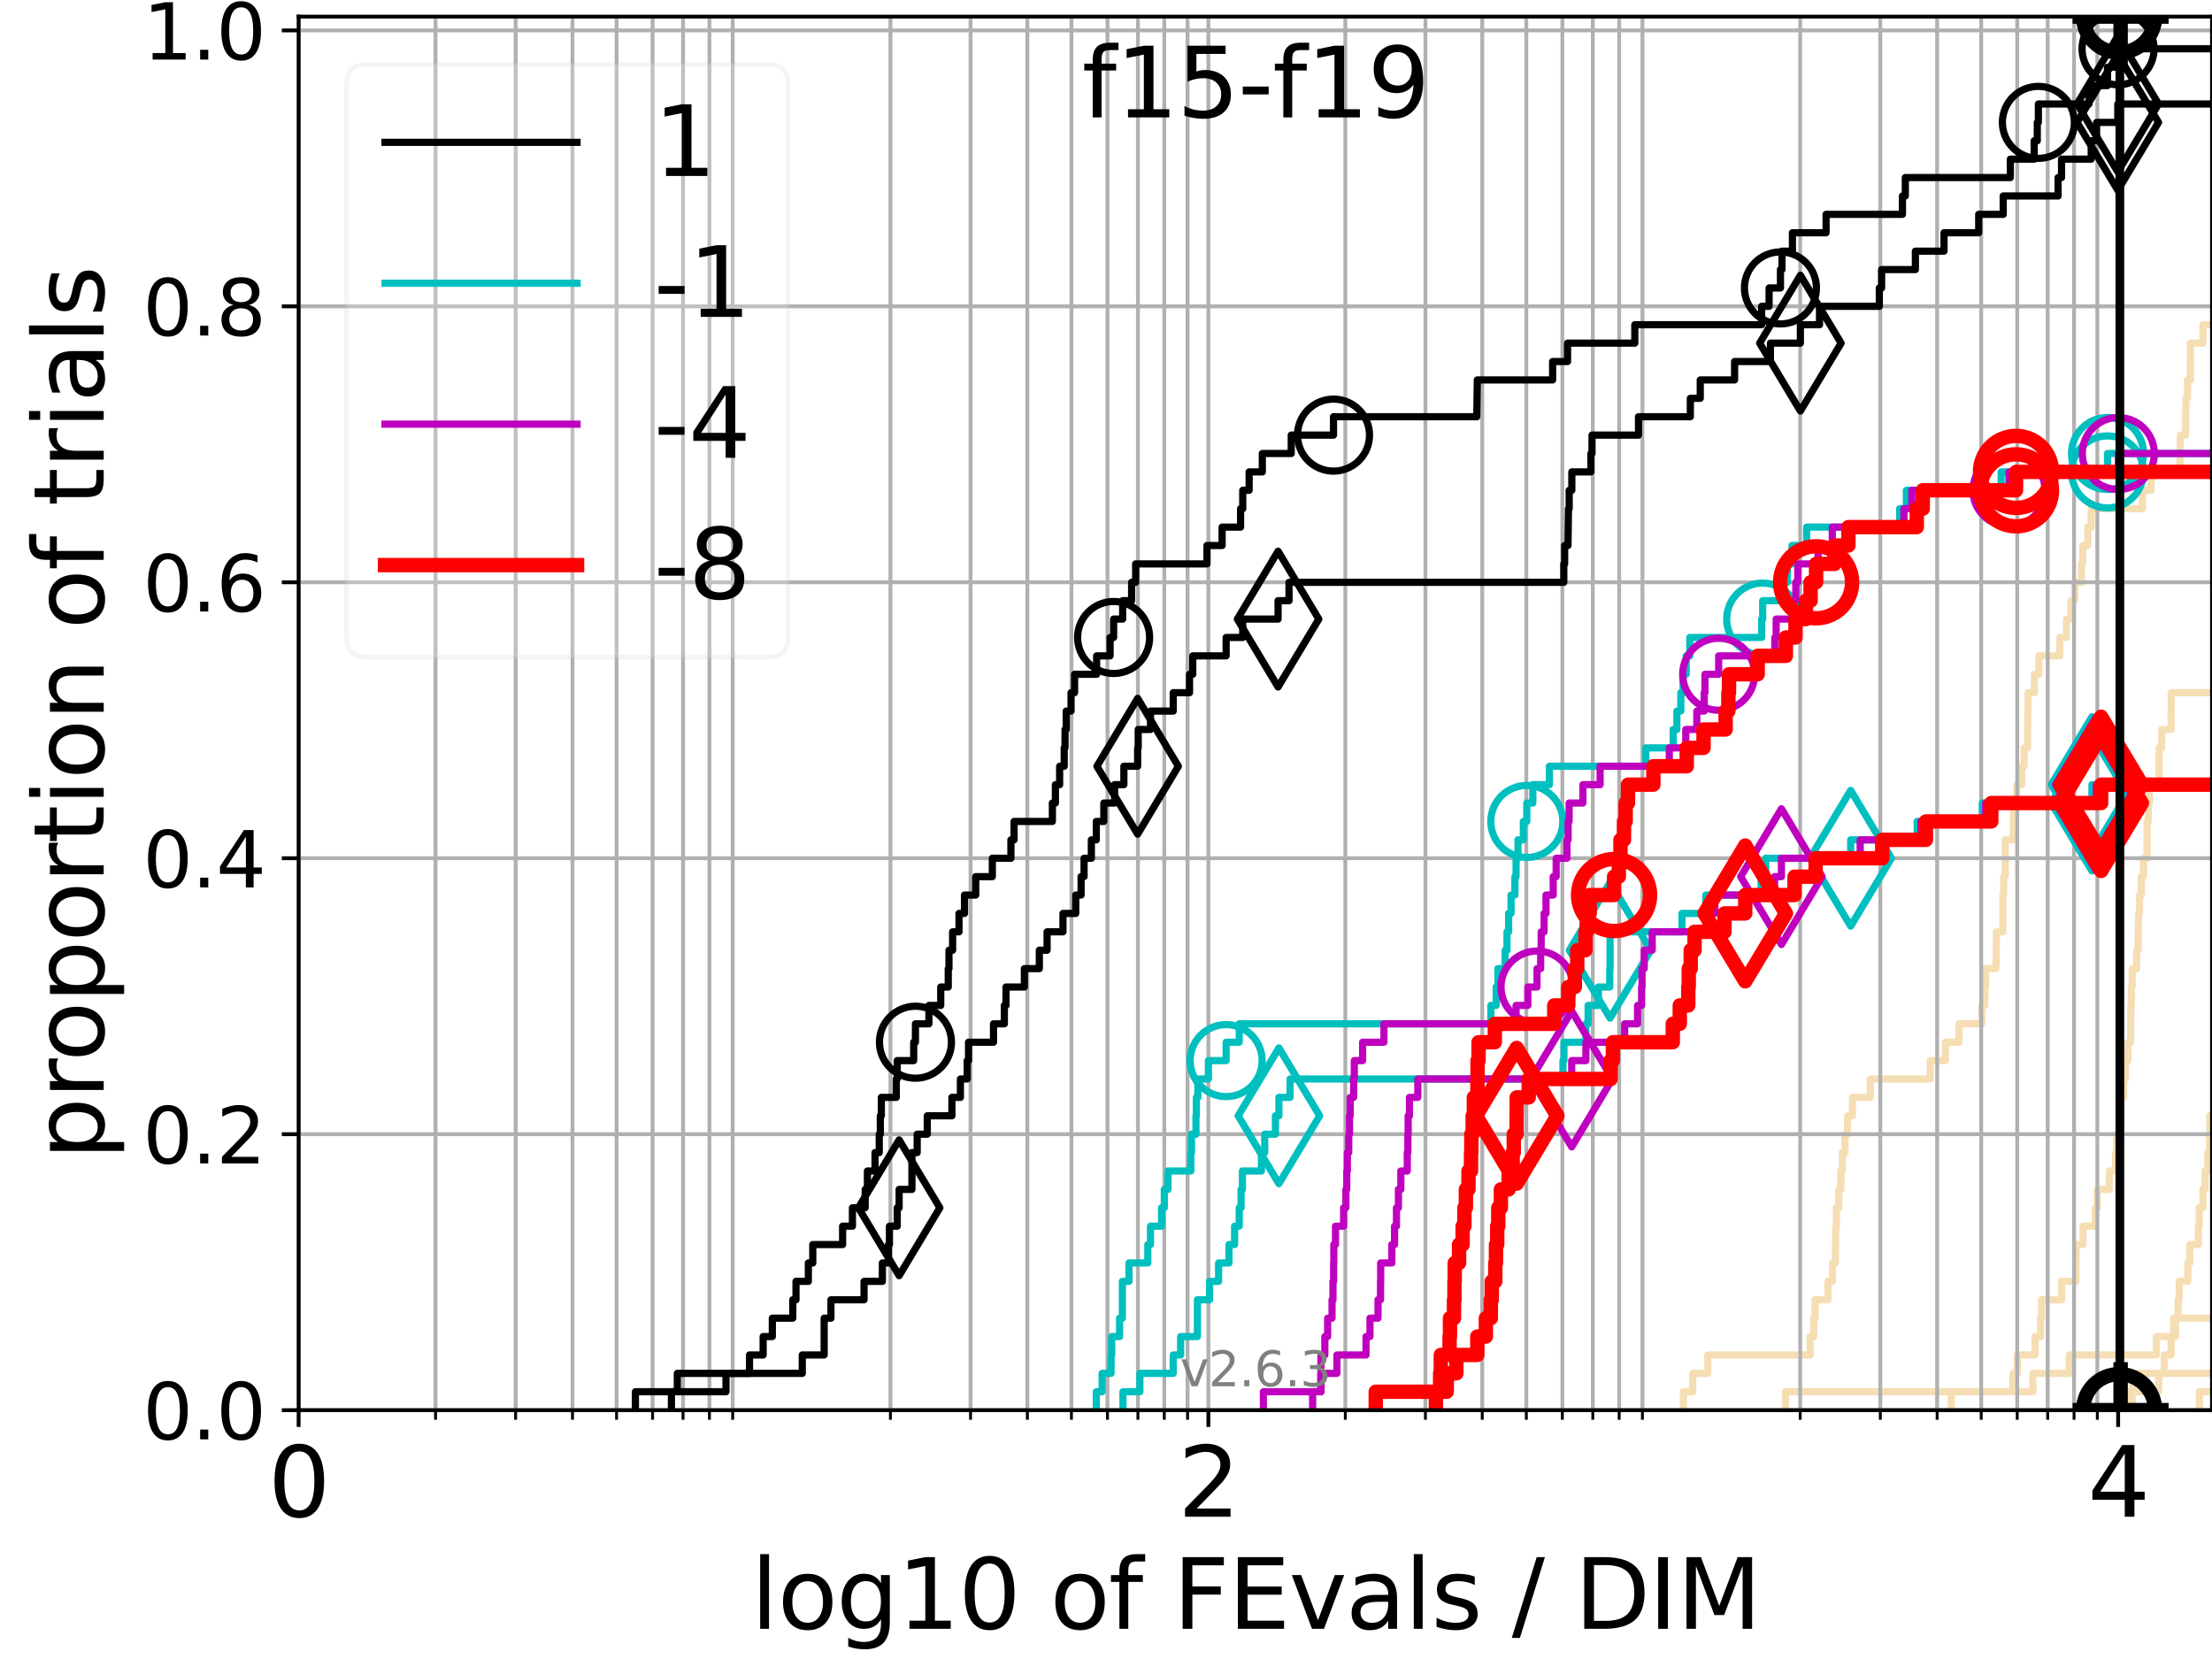 <?xml version="1.0" encoding="utf-8" standalone="no"?>
<!DOCTYPE svg PUBLIC "-//W3C//DTD SVG 1.1//EN"
  "http://www.w3.org/Graphics/SVG/1.1/DTD/svg11.dtd">
<svg height="345.6pt" version="1.1" viewBox="0 0 460.8 345.6" width="460.8pt" xmlns="http://www.w3.org/2000/svg" xmlns:xlink="http://www.w3.org/1999/xlink">
 <defs>
  <style type="text/css">*{stroke-linecap:butt;stroke-linejoin:round;}</style>
 </defs>
 <g id="figure_1">
  <g id="patch_1">
   <path d="M 0 345.6 
L 460.8 345.6 
L 460.8 0 
L 0 0 
z
" style="fill:#ffffff;"/>
  </g>
  <g id="axes_1">
   <g id="patch_2">
    <path d="M 62.208 293.76 
L 460.8 293.76 
L 460.8 3.456 
L 62.208 3.456 
z
" style="fill:#ffffff;"/>
   </g>
   <g id="line2d_1"/>
   <g id="line2d_2"/>
   <g id="line2d_3"/>
   <g id="line2d_4"/>
   <g id="line2d_5"/>
   <g id="line2d_6"/>
   <g id="line2d_7">
    <path clip-path="url(#p29a22101cd)" style="fill:none;stroke:#f5deb3;stroke-linecap:square;stroke-width:1.5;"/>
   </g>
   <g id="line2d_8">
    <path clip-path="url(#p29a22101cd)" d="M 443.907 293.76 
L 443.907 289.928 
L 444.234 289.928 
L 444.234 286.095 
L 461.8 286.095 
" style="fill:none;stroke:#f5deb3;stroke-linecap:square;stroke-width:1.5;"/>
   </g>
   <g id="line2d_9">
    <path clip-path="url(#p29a22101cd)" d="M 350.686 293.76 
L 350.686 289.928 
L 352.624 289.928 
L 352.624 286.095 
L 355.776 286.095 
L 355.776 282.263 
L 377.076 282.263 
L 377.076 278.43 
L 377.833 278.43 
L 377.833 274.598 
L 378.122 274.598 
L 378.122 270.766 
L 380.79 270.766 
L 380.79 266.933 
L 381.743 266.933 
L 381.743 263.101 
L 382.326 263.101 
L 382.433 255.436 
L 382.555 255.436 
L 382.555 251.604 
L 383.067 251.604 
L 383.067 247.771 
L 383.48 247.771 
L 383.48 243.939 
L 383.81 243.939 
L 383.81 240.106 
L 384.358 240.106 
L 384.358 236.274 
L 384.871 236.274 
L 384.871 232.442 
L 385.893 232.442 
L 385.893 228.609 
L 389.619 228.609 
L 389.619 224.777 
L 402.107 224.777 
L 402.107 220.944 
L 405.264 220.944 
L 405.264 217.112 
L 408.087 217.112 
L 408.087 213.28 
L 412.824 213.28 
L 412.824 209.447 
L 413.48 209.447 
L 413.48 205.615 
L 413.624 205.615 
L 413.624 201.782 
L 415.802 201.782 
L 415.897 194.118 
L 417.235 194.118 
L 417.235 186.453 
L 417.417 186.453 
L 417.417 182.621 
L 417.733 182.621 
L 417.736 174.956 
L 419.365 174.956 
L 419.455 167.291 
L 420.128 167.291 
L 420.128 163.459 
L 421.169 163.459 
L 421.169 159.626 
L 421.669 159.626 
L 421.669 155.794 
L 422.376 155.794 
L 422.474 144.297 
L 423.804 144.297 
L 423.804 140.464 
L 424.742 140.464 
L 424.742 136.632 
L 429.088 136.632 
L 429.088 132.799 
L 430.483 132.799 
L 430.483 128.967 
L 431.451 128.967 
L 431.451 125.135 
L 432.211 125.135 
L 432.211 121.302 
L 433.601 121.302 
L 433.601 117.47 
L 433.863 117.47 
L 433.863 113.637 
L 434.942 113.637 
L 434.942 109.805 
L 435.623 109.805 
L 435.623 105.973 
L 446.311 105.973 
L 446.311 102.14 
L 448.11 102.14 
L 448.11 98.308 
L 454.116 98.308 
L 454.189 90.643 
L 455.298 90.643 
L 455.356 82.978 
L 455.706 82.978 
L 455.706 79.146 
L 456.291 79.146 
L 456.309 71.481 
L 458.917 71.481 
L 458.917 67.649 
L 461.8 67.649 
L 461.8 67.649 
" style="fill:none;stroke:#f5deb3;stroke-linecap:square;stroke-width:1.5;"/>
   </g>
   <g id="line2d_10"/>
   <g id="line2d_11"/>
   <g id="line2d_12"/>
   <g id="line2d_13"/>
   <g id="line2d_14"/>
   <g id="line2d_15"/>
   <g id="line2d_16"/>
   <g id="line2d_17">
    <path clip-path="url(#p29a22101cd)" d="M 444.148 293.76 
L 444.148 289.928 
L 449.713 289.928 
L 449.713 286.095 
L 450.852 286.095 
L 450.852 282.263 
L 452.285 282.263 
L 452.285 278.43 
L 453.198 278.43 
L 453.198 274.598 
L 453.728 274.598 
L 453.728 270.766 
L 453.956 270.766 
L 453.956 266.933 
L 455.773 266.933 
L 455.773 263.101 
L 456.168 263.101 
L 456.168 259.268 
L 457.958 259.268 
L 457.958 255.436 
L 458.132 255.436 
L 458.132 251.604 
L 458.912 251.604 
L 458.912 247.771 
L 459.359 247.771 
L 459.359 243.939 
L 459.926 243.939 
L 459.926 240.106 
L 460.271 240.106 
L 460.271 236.274 
L 460.345 236.274 
L 460.345 232.442 
L 461.8 232.442 
" style="fill:none;stroke:#f5deb3;stroke-linecap:square;stroke-width:1.5;"/>
   </g>
   <g id="line2d_18"/>
   <g id="line2d_19"/>
   <g id="line2d_20"/>
   <g id="line2d_21"/>
   <g id="line2d_22"/>
   <g id="line2d_23"/>
   <g id="line2d_24">
    <path clip-path="url(#p29a22101cd)" d="M 371.943 293.76 
L 371.943 289.928 
L 419.339 289.928 
L 419.339 286.095 
L 420.249 286.095 
L 420.249 282.263 
L 423.951 282.263 
L 423.951 278.43 
L 425.094 278.43 
L 425.094 274.598 
L 425.275 274.598 
L 425.275 270.766 
L 429.472 270.766 
L 429.472 266.933 
L 432.457 266.933 
L 432.49 259.268 
L 433.937 259.268 
L 433.937 255.436 
L 436.507 255.436 
L 436.507 251.604 
L 436.906 251.604 
L 436.906 247.771 
L 439.401 247.771 
L 439.401 243.939 
L 440.709 243.939 
L 440.709 240.106 
L 440.936 240.106 
L 440.936 236.274 
L 441.809 236.274 
L 441.839 228.609 
L 442.397 228.609 
L 442.397 224.777 
L 442.753 224.777 
L 442.753 220.944 
L 443.307 220.944 
L 443.307 217.112 
L 443.842 217.112 
L 443.92 209.447 
L 443.999 209.447 
L 443.999 205.615 
L 444.176 205.615 
L 444.176 201.782 
L 445.101 201.782 
L 445.101 197.95 
L 445.392 197.95 
L 445.5 190.285 
L 445.701 190.285 
L 445.701 186.453 
L 446.058 186.453 
L 446.058 182.621 
L 446.521 182.621 
L 446.521 178.788 
L 447.263 178.788 
L 447.286 171.123 
L 447.535 171.123 
L 447.535 167.291 
L 447.774 167.291 
L 447.774 163.459 
L 449.778 163.459 
L 449.789 155.794 
L 450.339 155.794 
L 450.339 151.961 
L 452.275 151.961 
L 452.29 144.297 
L 461.8 144.297 
L 461.8 144.297 
" style="fill:none;stroke:#f5deb3;stroke-linecap:square;stroke-width:1.5;"/>
   </g>
   <g id="line2d_25">
    <path clip-path="url(#p29a22101cd)" d="M 458.165 293.76 
L 458.165 289.928 
L 461.8 289.928 
" style="fill:none;stroke:#f5deb3;stroke-linecap:square;stroke-width:1.5;"/>
   </g>
   <g id="line2d_26">
    <path clip-path="url(#p29a22101cd)" style="fill:none;stroke:#f5deb3;stroke-linecap:square;stroke-width:1.5;"/>
   </g>
   <g id="line2d_27"/>
   <g id="line2d_28">
    <path clip-path="url(#p29a22101cd)" d="M 406.482 293.76 
L 406.482 289.928 
L 423.476 289.928 
L 423.476 286.095 
L 431.058 286.095 
L 431.058 282.263 
L 449.209 282.263 
L 449.209 278.43 
L 452.792 278.43 
L 452.792 274.598 
L 461.8 274.598 
" style="fill:none;stroke:#f5deb3;stroke-linecap:square;stroke-width:1.5;"/>
   </g>
   <g id="line2d_29"/>
   <g id="line2d_30"/>
   <g id="matplotlib.axis_1">
    <g id="xtick_1">
     <g id="line2d_31">
      <path clip-path="url(#p29a22101cd)" d="M 62.208 293.76 
L 62.208 3.456 
" style="fill:none;stroke:#b0b0b0;stroke-linecap:square;stroke-width:0.8;"/>
     </g>
     <g id="line2d_32">
      <defs>
       <path d="M 0 0 
L 0 3.5 
" id="mb87d88f5f1" style="stroke:#000000;stroke-width:0.8;"/>
      </defs>
      <g>
       <use style="stroke:#000000;stroke-width:0.8;" x="62.208" xlink:href="#mb87d88f5f1" y="293.76"/>
      </g>
     </g>
     <g id="text_1">
      <!-- 0 -->
      <g transform="translate(55.846 315.957)scale(0.2 -0.2)">
       <defs>
        <path d="M 2034 4250 
Q 1547 4250 1301 3770 
Q 1056 3291 1056 2328 
Q 1056 1369 1301 889 
Q 1547 409 2034 409 
Q 2525 409 2770 889 
Q 3016 1369 3016 2328 
Q 3016 3291 2770 3770 
Q 2525 4250 2034 4250 
z
M 2034 4750 
Q 2819 4750 3233 4129 
Q 3647 3509 3647 2328 
Q 3647 1150 3233 529 
Q 2819 -91 2034 -91 
Q 1250 -91 836 529 
Q 422 1150 422 2328 
Q 422 3509 836 4129 
Q 1250 4750 2034 4750 
z
" id="DejaVuSans-30" transform="scale(0.016)"/>
       </defs>
       <use xlink:href="#DejaVuSans-30"/>
      </g>
     </g>
    </g>
    <g id="xtick_2">
     <g id="line2d_33">
      <path clip-path="url(#p29a22101cd)" d="M 251.728 293.76 
L 251.728 3.456 
" style="fill:none;stroke:#b0b0b0;stroke-linecap:square;stroke-width:0.8;"/>
     </g>
     <g id="line2d_34">
      <g>
       <use style="stroke:#000000;stroke-width:0.8;" x="251.728" xlink:href="#mb87d88f5f1" y="293.76"/>
      </g>
     </g>
     <g id="text_2">
      <!-- 2 -->
      <g transform="translate(245.366 315.957)scale(0.2 -0.2)">
       <defs>
        <path d="M 1228 531 
L 3431 531 
L 3431 0 
L 469 0 
L 469 531 
Q 828 903 1448 1529 
Q 2069 2156 2228 2338 
Q 2531 2678 2651 2914 
Q 2772 3150 2772 3378 
Q 2772 3750 2511 3984 
Q 2250 4219 1831 4219 
Q 1534 4219 1204 4116 
Q 875 4013 500 3803 
L 500 4441 
Q 881 4594 1212 4672 
Q 1544 4750 1819 4750 
Q 2544 4750 2975 4387 
Q 3406 4025 3406 3419 
Q 3406 3131 3298 2873 
Q 3191 2616 2906 2266 
Q 2828 2175 2409 1742 
Q 1991 1309 1228 531 
z
" id="DejaVuSans-32" transform="scale(0.016)"/>
       </defs>
       <use xlink:href="#DejaVuSans-32"/>
      </g>
     </g>
    </g>
    <g id="xtick_3">
     <g id="line2d_35">
      <path clip-path="url(#p29a22101cd)" d="M 441.248 293.76 
L 441.248 3.456 
" style="fill:none;stroke:#b0b0b0;stroke-linecap:square;stroke-width:0.8;"/>
     </g>
     <g id="line2d_36">
      <g>
       <use style="stroke:#000000;stroke-width:0.8;" x="441.248" xlink:href="#mb87d88f5f1" y="293.76"/>
      </g>
     </g>
     <g id="text_3">
      <!-- 4 -->
      <g transform="translate(434.886 315.957)scale(0.2 -0.2)">
       <defs>
        <path d="M 2419 4116 
L 825 1625 
L 2419 1625 
L 2419 4116 
z
M 2253 4666 
L 3047 4666 
L 3047 1625 
L 3713 1625 
L 3713 1100 
L 3047 1100 
L 3047 0 
L 2419 0 
L 2419 1100 
L 313 1100 
L 313 1709 
L 2253 4666 
z
" id="DejaVuSans-34" transform="scale(0.016)"/>
       </defs>
       <use xlink:href="#DejaVuSans-34"/>
      </g>
     </g>
    </g>
    <g id="xtick_4">
     <g id="line2d_37">
      <path clip-path="url(#p29a22101cd)" d="M 90.734 293.76 
L 90.734 3.456 
" style="fill:none;stroke:#b0b0b0;stroke-linecap:square;stroke-width:0.8;"/>
     </g>
     <g id="line2d_38">
      <defs>
       <path d="M 0 0 
L 0 2 
" id="mf37ce7732d" style="stroke:#000000;stroke-width:0.6;"/>
      </defs>
      <g>
       <use style="stroke:#000000;stroke-width:0.6;" x="90.734" xlink:href="#mf37ce7732d" y="293.76"/>
      </g>
     </g>
    </g>
    <g id="xtick_5">
     <g id="line2d_39">
      <path clip-path="url(#p29a22101cd)" d="M 107.42 293.76 
L 107.42 3.456 
" style="fill:none;stroke:#b0b0b0;stroke-linecap:square;stroke-width:0.8;"/>
     </g>
     <g id="line2d_40">
      <g>
       <use style="stroke:#000000;stroke-width:0.6;" x="107.42" xlink:href="#mf37ce7732d" y="293.76"/>
      </g>
     </g>
    </g>
    <g id="xtick_6">
     <g id="line2d_41">
      <path clip-path="url(#p29a22101cd)" d="M 119.259 293.76 
L 119.259 3.456 
" style="fill:none;stroke:#b0b0b0;stroke-linecap:square;stroke-width:0.8;"/>
     </g>
     <g id="line2d_42">
      <g>
       <use style="stroke:#000000;stroke-width:0.6;" x="119.259" xlink:href="#mf37ce7732d" y="293.76"/>
      </g>
     </g>
    </g>
    <g id="xtick_7">
     <g id="line2d_43">
      <path clip-path="url(#p29a22101cd)" d="M 128.442 293.76 
L 128.442 3.456 
" style="fill:none;stroke:#b0b0b0;stroke-linecap:square;stroke-width:0.8;"/>
     </g>
     <g id="line2d_44">
      <g>
       <use style="stroke:#000000;stroke-width:0.6;" x="128.442" xlink:href="#mf37ce7732d" y="293.76"/>
      </g>
     </g>
    </g>
    <g id="xtick_8">
     <g id="line2d_45">
      <path clip-path="url(#p29a22101cd)" d="M 135.946 293.76 
L 135.946 3.456 
" style="fill:none;stroke:#b0b0b0;stroke-linecap:square;stroke-width:0.8;"/>
     </g>
     <g id="line2d_46">
      <g>
       <use style="stroke:#000000;stroke-width:0.6;" x="135.946" xlink:href="#mf37ce7732d" y="293.76"/>
      </g>
     </g>
    </g>
    <g id="xtick_9">
     <g id="line2d_47">
      <path clip-path="url(#p29a22101cd)" d="M 142.29 293.76 
L 142.29 3.456 
" style="fill:none;stroke:#b0b0b0;stroke-linecap:square;stroke-width:0.8;"/>
     </g>
     <g id="line2d_48">
      <g>
       <use style="stroke:#000000;stroke-width:0.6;" x="142.29" xlink:href="#mf37ce7732d" y="293.76"/>
      </g>
     </g>
    </g>
    <g id="xtick_10">
     <g id="line2d_49">
      <path clip-path="url(#p29a22101cd)" d="M 147.785 293.76 
L 147.785 3.456 
" style="fill:none;stroke:#b0b0b0;stroke-linecap:square;stroke-width:0.8;"/>
     </g>
     <g id="line2d_50">
      <g>
       <use style="stroke:#000000;stroke-width:0.6;" x="147.785" xlink:href="#mf37ce7732d" y="293.76"/>
      </g>
     </g>
    </g>
    <g id="xtick_11">
     <g id="line2d_51">
      <path clip-path="url(#p29a22101cd)" d="M 152.632 293.76 
L 152.632 3.456 
" style="fill:none;stroke:#b0b0b0;stroke-linecap:square;stroke-width:0.8;"/>
     </g>
     <g id="line2d_52">
      <g>
       <use style="stroke:#000000;stroke-width:0.6;" x="152.632" xlink:href="#mf37ce7732d" y="293.76"/>
      </g>
     </g>
    </g>
    <g id="xtick_12">
     <g id="line2d_53">
      <path clip-path="url(#p29a22101cd)" d="M 185.494 293.76 
L 185.494 3.456 
" style="fill:none;stroke:#b0b0b0;stroke-linecap:square;stroke-width:0.8;"/>
     </g>
     <g id="line2d_54">
      <g>
       <use style="stroke:#000000;stroke-width:0.6;" x="185.494" xlink:href="#mf37ce7732d" y="293.76"/>
      </g>
     </g>
    </g>
    <g id="xtick_13">
     <g id="line2d_55">
      <path clip-path="url(#p29a22101cd)" d="M 202.18 293.76 
L 202.18 3.456 
" style="fill:none;stroke:#b0b0b0;stroke-linecap:square;stroke-width:0.8;"/>
     </g>
     <g id="line2d_56">
      <g>
       <use style="stroke:#000000;stroke-width:0.6;" x="202.18" xlink:href="#mf37ce7732d" y="293.76"/>
      </g>
     </g>
    </g>
    <g id="xtick_14">
     <g id="line2d_57">
      <path clip-path="url(#p29a22101cd)" d="M 214.019 293.76 
L 214.019 3.456 
" style="fill:none;stroke:#b0b0b0;stroke-linecap:square;stroke-width:0.8;"/>
     </g>
     <g id="line2d_58">
      <g>
       <use style="stroke:#000000;stroke-width:0.6;" x="214.019" xlink:href="#mf37ce7732d" y="293.76"/>
      </g>
     </g>
    </g>
    <g id="xtick_15">
     <g id="line2d_59">
      <path clip-path="url(#p29a22101cd)" d="M 223.202 293.76 
L 223.202 3.456 
" style="fill:none;stroke:#b0b0b0;stroke-linecap:square;stroke-width:0.8;"/>
     </g>
     <g id="line2d_60">
      <g>
       <use style="stroke:#000000;stroke-width:0.6;" x="223.202" xlink:href="#mf37ce7732d" y="293.76"/>
      </g>
     </g>
    </g>
    <g id="xtick_16">
     <g id="line2d_61">
      <path clip-path="url(#p29a22101cd)" d="M 230.706 293.76 
L 230.706 3.456 
" style="fill:none;stroke:#b0b0b0;stroke-linecap:square;stroke-width:0.8;"/>
     </g>
     <g id="line2d_62">
      <g>
       <use style="stroke:#000000;stroke-width:0.6;" x="230.706" xlink:href="#mf37ce7732d" y="293.76"/>
      </g>
     </g>
    </g>
    <g id="xtick_17">
     <g id="line2d_63">
      <path clip-path="url(#p29a22101cd)" d="M 237.05 293.76 
L 237.05 3.456 
" style="fill:none;stroke:#b0b0b0;stroke-linecap:square;stroke-width:0.8;"/>
     </g>
     <g id="line2d_64">
      <g>
       <use style="stroke:#000000;stroke-width:0.6;" x="237.05" xlink:href="#mf37ce7732d" y="293.76"/>
      </g>
     </g>
    </g>
    <g id="xtick_18">
     <g id="line2d_65">
      <path clip-path="url(#p29a22101cd)" d="M 242.545 293.76 
L 242.545 3.456 
" style="fill:none;stroke:#b0b0b0;stroke-linecap:square;stroke-width:0.8;"/>
     </g>
     <g id="line2d_66">
      <g>
       <use style="stroke:#000000;stroke-width:0.6;" x="242.545" xlink:href="#mf37ce7732d" y="293.76"/>
      </g>
     </g>
    </g>
    <g id="xtick_19">
     <g id="line2d_67">
      <path clip-path="url(#p29a22101cd)" d="M 247.392 293.76 
L 247.392 3.456 
" style="fill:none;stroke:#b0b0b0;stroke-linecap:square;stroke-width:0.8;"/>
     </g>
     <g id="line2d_68">
      <g>
       <use style="stroke:#000000;stroke-width:0.6;" x="247.392" xlink:href="#mf37ce7732d" y="293.76"/>
      </g>
     </g>
    </g>
    <g id="xtick_20">
     <g id="line2d_69">
      <path clip-path="url(#p29a22101cd)" d="M 280.254 293.76 
L 280.254 3.456 
" style="fill:none;stroke:#b0b0b0;stroke-linecap:square;stroke-width:0.8;"/>
     </g>
     <g id="line2d_70">
      <g>
       <use style="stroke:#000000;stroke-width:0.6;" x="280.254" xlink:href="#mf37ce7732d" y="293.76"/>
      </g>
     </g>
    </g>
    <g id="xtick_21">
     <g id="line2d_71">
      <path clip-path="url(#p29a22101cd)" d="M 296.94 293.76 
L 296.94 3.456 
" style="fill:none;stroke:#b0b0b0;stroke-linecap:square;stroke-width:0.8;"/>
     </g>
     <g id="line2d_72">
      <g>
       <use style="stroke:#000000;stroke-width:0.6;" x="296.94" xlink:href="#mf37ce7732d" y="293.76"/>
      </g>
     </g>
    </g>
    <g id="xtick_22">
     <g id="line2d_73">
      <path clip-path="url(#p29a22101cd)" d="M 308.779 293.76 
L 308.779 3.456 
" style="fill:none;stroke:#b0b0b0;stroke-linecap:square;stroke-width:0.8;"/>
     </g>
     <g id="line2d_74">
      <g>
       <use style="stroke:#000000;stroke-width:0.6;" x="308.779" xlink:href="#mf37ce7732d" y="293.76"/>
      </g>
     </g>
    </g>
    <g id="xtick_23">
     <g id="line2d_75">
      <path clip-path="url(#p29a22101cd)" d="M 317.962 293.76 
L 317.962 3.456 
" style="fill:none;stroke:#b0b0b0;stroke-linecap:square;stroke-width:0.8;"/>
     </g>
     <g id="line2d_76">
      <g>
       <use style="stroke:#000000;stroke-width:0.6;" x="317.962" xlink:href="#mf37ce7732d" y="293.76"/>
      </g>
     </g>
    </g>
    <g id="xtick_24">
     <g id="line2d_77">
      <path clip-path="url(#p29a22101cd)" d="M 325.466 293.76 
L 325.466 3.456 
" style="fill:none;stroke:#b0b0b0;stroke-linecap:square;stroke-width:0.8;"/>
     </g>
     <g id="line2d_78">
      <g>
       <use style="stroke:#000000;stroke-width:0.6;" x="325.466" xlink:href="#mf37ce7732d" y="293.76"/>
      </g>
     </g>
    </g>
    <g id="xtick_25">
     <g id="line2d_79">
      <path clip-path="url(#p29a22101cd)" d="M 331.81 293.76 
L 331.81 3.456 
" style="fill:none;stroke:#b0b0b0;stroke-linecap:square;stroke-width:0.8;"/>
     </g>
     <g id="line2d_80">
      <g>
       <use style="stroke:#000000;stroke-width:0.6;" x="331.81" xlink:href="#mf37ce7732d" y="293.76"/>
      </g>
     </g>
    </g>
    <g id="xtick_26">
     <g id="line2d_81">
      <path clip-path="url(#p29a22101cd)" d="M 337.305 293.76 
L 337.305 3.456 
" style="fill:none;stroke:#b0b0b0;stroke-linecap:square;stroke-width:0.8;"/>
     </g>
     <g id="line2d_82">
      <g>
       <use style="stroke:#000000;stroke-width:0.6;" x="337.305" xlink:href="#mf37ce7732d" y="293.76"/>
      </g>
     </g>
    </g>
    <g id="xtick_27">
     <g id="line2d_83">
      <path clip-path="url(#p29a22101cd)" d="M 342.152 293.76 
L 342.152 3.456 
" style="fill:none;stroke:#b0b0b0;stroke-linecap:square;stroke-width:0.8;"/>
     </g>
     <g id="line2d_84">
      <g>
       <use style="stroke:#000000;stroke-width:0.6;" x="342.152" xlink:href="#mf37ce7732d" y="293.76"/>
      </g>
     </g>
    </g>
    <g id="xtick_28">
     <g id="line2d_85">
      <path clip-path="url(#p29a22101cd)" d="M 375.014 293.76 
L 375.014 3.456 
" style="fill:none;stroke:#b0b0b0;stroke-linecap:square;stroke-width:0.8;"/>
     </g>
     <g id="line2d_86">
      <g>
       <use style="stroke:#000000;stroke-width:0.6;" x="375.014" xlink:href="#mf37ce7732d" y="293.76"/>
      </g>
     </g>
    </g>
    <g id="xtick_29">
     <g id="line2d_87">
      <path clip-path="url(#p29a22101cd)" d="M 391.7 293.76 
L 391.7 3.456 
" style="fill:none;stroke:#b0b0b0;stroke-linecap:square;stroke-width:0.8;"/>
     </g>
     <g id="line2d_88">
      <g>
       <use style="stroke:#000000;stroke-width:0.6;" x="391.7" xlink:href="#mf37ce7732d" y="293.76"/>
      </g>
     </g>
    </g>
    <g id="xtick_30">
     <g id="line2d_89">
      <path clip-path="url(#p29a22101cd)" d="M 403.539 293.76 
L 403.539 3.456 
" style="fill:none;stroke:#b0b0b0;stroke-linecap:square;stroke-width:0.8;"/>
     </g>
     <g id="line2d_90">
      <g>
       <use style="stroke:#000000;stroke-width:0.6;" x="403.539" xlink:href="#mf37ce7732d" y="293.76"/>
      </g>
     </g>
    </g>
    <g id="xtick_31">
     <g id="line2d_91">
      <path clip-path="url(#p29a22101cd)" d="M 412.722 293.76 
L 412.722 3.456 
" style="fill:none;stroke:#b0b0b0;stroke-linecap:square;stroke-width:0.8;"/>
     </g>
     <g id="line2d_92">
      <g>
       <use style="stroke:#000000;stroke-width:0.6;" x="412.722" xlink:href="#mf37ce7732d" y="293.76"/>
      </g>
     </g>
    </g>
    <g id="xtick_32">
     <g id="line2d_93">
      <path clip-path="url(#p29a22101cd)" d="M 420.226 293.76 
L 420.226 3.456 
" style="fill:none;stroke:#b0b0b0;stroke-linecap:square;stroke-width:0.8;"/>
     </g>
     <g id="line2d_94">
      <g>
       <use style="stroke:#000000;stroke-width:0.6;" x="420.226" xlink:href="#mf37ce7732d" y="293.76"/>
      </g>
     </g>
    </g>
    <g id="xtick_33">
     <g id="line2d_95">
      <path clip-path="url(#p29a22101cd)" d="M 426.57 293.76 
L 426.57 3.456 
" style="fill:none;stroke:#b0b0b0;stroke-linecap:square;stroke-width:0.8;"/>
     </g>
     <g id="line2d_96">
      <g>
       <use style="stroke:#000000;stroke-width:0.6;" x="426.57" xlink:href="#mf37ce7732d" y="293.76"/>
      </g>
     </g>
    </g>
    <g id="xtick_34">
     <g id="line2d_97">
      <path clip-path="url(#p29a22101cd)" d="M 432.065 293.76 
L 432.065 3.456 
" style="fill:none;stroke:#b0b0b0;stroke-linecap:square;stroke-width:0.8;"/>
     </g>
     <g id="line2d_98">
      <g>
       <use style="stroke:#000000;stroke-width:0.6;" x="432.065" xlink:href="#mf37ce7732d" y="293.76"/>
      </g>
     </g>
    </g>
    <g id="xtick_35">
     <g id="line2d_99">
      <path clip-path="url(#p29a22101cd)" d="M 436.912 293.76 
L 436.912 3.456 
" style="fill:none;stroke:#b0b0b0;stroke-linecap:square;stroke-width:0.8;"/>
     </g>
     <g id="line2d_100">
      <g>
       <use style="stroke:#000000;stroke-width:0.6;" x="436.912" xlink:href="#mf37ce7732d" y="293.76"/>
      </g>
     </g>
    </g>
    <g id="text_4">
     <!-- log10 of FEvals / DIM -->
     <g transform="translate(156.431 339.313)scale(0.2 -0.2)">
      <defs>
       <path d="M 603 4863 
L 1178 4863 
L 1178 0 
L 603 0 
L 603 4863 
z
" id="DejaVuSans-6c" transform="scale(0.016)"/>
       <path d="M 1959 3097 
Q 1497 3097 1228 2736 
Q 959 2375 959 1747 
Q 959 1119 1226 758 
Q 1494 397 1959 397 
Q 2419 397 2687 759 
Q 2956 1122 2956 1747 
Q 2956 2369 2687 2733 
Q 2419 3097 1959 3097 
z
M 1959 3584 
Q 2709 3584 3137 3096 
Q 3566 2609 3566 1747 
Q 3566 888 3137 398 
Q 2709 -91 1959 -91 
Q 1206 -91 779 398 
Q 353 888 353 1747 
Q 353 2609 779 3096 
Q 1206 3584 1959 3584 
z
" id="DejaVuSans-6f" transform="scale(0.016)"/>
       <path d="M 2906 1791 
Q 2906 2416 2648 2759 
Q 2391 3103 1925 3103 
Q 1463 3103 1205 2759 
Q 947 2416 947 1791 
Q 947 1169 1205 825 
Q 1463 481 1925 481 
Q 2391 481 2648 825 
Q 2906 1169 2906 1791 
z
M 3481 434 
Q 3481 -459 3084 -895 
Q 2688 -1331 1869 -1331 
Q 1566 -1331 1297 -1286 
Q 1028 -1241 775 -1147 
L 775 -588 
Q 1028 -725 1275 -790 
Q 1522 -856 1778 -856 
Q 2344 -856 2625 -561 
Q 2906 -266 2906 331 
L 2906 616 
Q 2728 306 2450 153 
Q 2172 0 1784 0 
Q 1141 0 747 490 
Q 353 981 353 1791 
Q 353 2603 747 3093 
Q 1141 3584 1784 3584 
Q 2172 3584 2450 3431 
Q 2728 3278 2906 2969 
L 2906 3500 
L 3481 3500 
L 3481 434 
z
" id="DejaVuSans-67" transform="scale(0.016)"/>
       <path d="M 794 531 
L 1825 531 
L 1825 4091 
L 703 3866 
L 703 4441 
L 1819 4666 
L 2450 4666 
L 2450 531 
L 3481 531 
L 3481 0 
L 794 0 
L 794 531 
z
" id="DejaVuSans-31" transform="scale(0.016)"/>
       <path id="DejaVuSans-20" transform="scale(0.016)"/>
       <path d="M 2375 4863 
L 2375 4384 
L 1825 4384 
Q 1516 4384 1395 4259 
Q 1275 4134 1275 3809 
L 1275 3500 
L 2222 3500 
L 2222 3053 
L 1275 3053 
L 1275 0 
L 697 0 
L 697 3053 
L 147 3053 
L 147 3500 
L 697 3500 
L 697 3744 
Q 697 4328 969 4595 
Q 1241 4863 1831 4863 
L 2375 4863 
z
" id="DejaVuSans-66" transform="scale(0.016)"/>
       <path d="M 628 4666 
L 3309 4666 
L 3309 4134 
L 1259 4134 
L 1259 2759 
L 3109 2759 
L 3109 2228 
L 1259 2228 
L 1259 0 
L 628 0 
L 628 4666 
z
" id="DejaVuSans-46" transform="scale(0.016)"/>
       <path d="M 628 4666 
L 3578 4666 
L 3578 4134 
L 1259 4134 
L 1259 2753 
L 3481 2753 
L 3481 2222 
L 1259 2222 
L 1259 531 
L 3634 531 
L 3634 0 
L 628 0 
L 628 4666 
z
" id="DejaVuSans-45" transform="scale(0.016)"/>
       <path d="M 191 3500 
L 800 3500 
L 1894 563 
L 2988 3500 
L 3597 3500 
L 2284 0 
L 1503 0 
L 191 3500 
z
" id="DejaVuSans-76" transform="scale(0.016)"/>
       <path d="M 2194 1759 
Q 1497 1759 1228 1600 
Q 959 1441 959 1056 
Q 959 750 1161 570 
Q 1363 391 1709 391 
Q 2188 391 2477 730 
Q 2766 1069 2766 1631 
L 2766 1759 
L 2194 1759 
z
M 3341 1997 
L 3341 0 
L 2766 0 
L 2766 531 
Q 2569 213 2275 61 
Q 1981 -91 1556 -91 
Q 1019 -91 701 211 
Q 384 513 384 1019 
Q 384 1609 779 1909 
Q 1175 2209 1959 2209 
L 2766 2209 
L 2766 2266 
Q 2766 2663 2505 2880 
Q 2244 3097 1772 3097 
Q 1472 3097 1187 3025 
Q 903 2953 641 2809 
L 641 3341 
Q 956 3463 1253 3523 
Q 1550 3584 1831 3584 
Q 2591 3584 2966 3190 
Q 3341 2797 3341 1997 
z
" id="DejaVuSans-61" transform="scale(0.016)"/>
       <path d="M 2834 3397 
L 2834 2853 
Q 2591 2978 2328 3040 
Q 2066 3103 1784 3103 
Q 1356 3103 1142 2972 
Q 928 2841 928 2578 
Q 928 2378 1081 2264 
Q 1234 2150 1697 2047 
L 1894 2003 
Q 2506 1872 2764 1633 
Q 3022 1394 3022 966 
Q 3022 478 2636 193 
Q 2250 -91 1575 -91 
Q 1294 -91 989 -36 
Q 684 19 347 128 
L 347 722 
Q 666 556 975 473 
Q 1284 391 1588 391 
Q 1994 391 2212 530 
Q 2431 669 2431 922 
Q 2431 1156 2273 1281 
Q 2116 1406 1581 1522 
L 1381 1569 
Q 847 1681 609 1914 
Q 372 2147 372 2553 
Q 372 3047 722 3315 
Q 1072 3584 1716 3584 
Q 2034 3584 2315 3537 
Q 2597 3491 2834 3397 
z
" id="DejaVuSans-73" transform="scale(0.016)"/>
       <path d="M 1625 4666 
L 2156 4666 
L 531 -594 
L 0 -594 
L 1625 4666 
z
" id="DejaVuSans-2f" transform="scale(0.016)"/>
       <path d="M 1259 4147 
L 1259 519 
L 2022 519 
Q 2988 519 3436 956 
Q 3884 1394 3884 2338 
Q 3884 3275 3436 3711 
Q 2988 4147 2022 4147 
L 1259 4147 
z
M 628 4666 
L 1925 4666 
Q 3281 4666 3915 4102 
Q 4550 3538 4550 2338 
Q 4550 1131 3912 565 
Q 3275 0 1925 0 
L 628 0 
L 628 4666 
z
" id="DejaVuSans-44" transform="scale(0.016)"/>
       <path d="M 628 4666 
L 1259 4666 
L 1259 0 
L 628 0 
L 628 4666 
z
" id="DejaVuSans-49" transform="scale(0.016)"/>
       <path d="M 628 4666 
L 1569 4666 
L 2759 1491 
L 3956 4666 
L 4897 4666 
L 4897 0 
L 4281 0 
L 4281 4097 
L 3078 897 
L 2444 897 
L 1241 4097 
L 1241 0 
L 628 0 
L 628 4666 
z
" id="DejaVuSans-4d" transform="scale(0.016)"/>
      </defs>
      <use xlink:href="#DejaVuSans-6c"/>
      <use x="27.783" xlink:href="#DejaVuSans-6f"/>
      <use x="88.965" xlink:href="#DejaVuSans-67"/>
      <use x="152.441" xlink:href="#DejaVuSans-31"/>
      <use x="216.064" xlink:href="#DejaVuSans-30"/>
      <use x="279.688" xlink:href="#DejaVuSans-20"/>
      <use x="311.475" xlink:href="#DejaVuSans-6f"/>
      <use x="372.656" xlink:href="#DejaVuSans-66"/>
      <use x="407.861" xlink:href="#DejaVuSans-20"/>
      <use x="439.648" xlink:href="#DejaVuSans-46"/>
      <use x="497.168" xlink:href="#DejaVuSans-45"/>
      <use x="560.352" xlink:href="#DejaVuSans-76"/>
      <use x="619.531" xlink:href="#DejaVuSans-61"/>
      <use x="680.811" xlink:href="#DejaVuSans-6c"/>
      <use x="708.594" xlink:href="#DejaVuSans-73"/>
      <use x="760.693" xlink:href="#DejaVuSans-20"/>
      <use x="792.48" xlink:href="#DejaVuSans-2f"/>
      <use x="826.172" xlink:href="#DejaVuSans-20"/>
      <use x="857.959" xlink:href="#DejaVuSans-44"/>
      <use x="934.961" xlink:href="#DejaVuSans-49"/>
      <use x="964.453" xlink:href="#DejaVuSans-4d"/>
     </g>
    </g>
   </g>
   <g id="matplotlib.axis_2">
    <g id="ytick_1">
     <g id="line2d_101">
      <path clip-path="url(#p29a22101cd)" d="M 62.208 293.76 
L 460.8 293.76 
" style="fill:none;stroke:#b0b0b0;stroke-linecap:square;stroke-width:0.8;"/>
     </g>
     <g id="line2d_102">
      <defs>
       <path d="M 0 0 
L -3.5 0 
" id="m0e0f4b25f8" style="stroke:#000000;stroke-width:0.8;"/>
      </defs>
      <g>
       <use style="stroke:#000000;stroke-width:0.8;" x="62.208" xlink:href="#m0e0f4b25f8" y="293.76"/>
      </g>
     </g>
     <g id="text_5">
      <!-- 0.0 -->
      <g transform="translate(29.763 299.839)scale(0.16 -0.16)">
       <defs>
        <path d="M 684 794 
L 1344 794 
L 1344 0 
L 684 0 
L 684 794 
z
" id="DejaVuSans-2e" transform="scale(0.016)"/>
       </defs>
       <use xlink:href="#DejaVuSans-30"/>
       <use x="63.623" xlink:href="#DejaVuSans-2e"/>
       <use x="95.41" xlink:href="#DejaVuSans-30"/>
      </g>
     </g>
    </g>
    <g id="ytick_2">
     <g id="line2d_103">
      <path clip-path="url(#p29a22101cd)" d="M 62.208 236.274 
L 460.8 236.274 
" style="fill:none;stroke:#b0b0b0;stroke-linecap:square;stroke-width:0.8;"/>
     </g>
     <g id="line2d_104">
      <g>
       <use style="stroke:#000000;stroke-width:0.8;" x="62.208" xlink:href="#m0e0f4b25f8" y="236.274"/>
      </g>
     </g>
     <g id="text_6">
      <!-- 0.2 -->
      <g transform="translate(29.763 242.353)scale(0.16 -0.16)">
       <use xlink:href="#DejaVuSans-30"/>
       <use x="63.623" xlink:href="#DejaVuSans-2e"/>
       <use x="95.41" xlink:href="#DejaVuSans-32"/>
      </g>
     </g>
    </g>
    <g id="ytick_3">
     <g id="line2d_105">
      <path clip-path="url(#p29a22101cd)" d="M 62.208 178.788 
L 460.8 178.788 
" style="fill:none;stroke:#b0b0b0;stroke-linecap:square;stroke-width:0.8;"/>
     </g>
     <g id="line2d_106">
      <g>
       <use style="stroke:#000000;stroke-width:0.8;" x="62.208" xlink:href="#m0e0f4b25f8" y="178.788"/>
      </g>
     </g>
     <g id="text_7">
      <!-- 0.4 -->
      <g transform="translate(29.763 184.867)scale(0.16 -0.16)">
       <use xlink:href="#DejaVuSans-30"/>
       <use x="63.623" xlink:href="#DejaVuSans-2e"/>
       <use x="95.41" xlink:href="#DejaVuSans-34"/>
      </g>
     </g>
    </g>
    <g id="ytick_4">
     <g id="line2d_107">
      <path clip-path="url(#p29a22101cd)" d="M 62.208 121.302 
L 460.8 121.302 
" style="fill:none;stroke:#b0b0b0;stroke-linecap:square;stroke-width:0.8;"/>
     </g>
     <g id="line2d_108">
      <g>
       <use style="stroke:#000000;stroke-width:0.8;" x="62.208" xlink:href="#m0e0f4b25f8" y="121.302"/>
      </g>
     </g>
     <g id="text_8">
      <!-- 0.6 -->
      <g transform="translate(29.763 127.381)scale(0.16 -0.16)">
       <defs>
        <path d="M 2113 2584 
Q 1688 2584 1439 2293 
Q 1191 2003 1191 1497 
Q 1191 994 1439 701 
Q 1688 409 2113 409 
Q 2538 409 2786 701 
Q 3034 994 3034 1497 
Q 3034 2003 2786 2293 
Q 2538 2584 2113 2584 
z
M 3366 4563 
L 3366 3988 
Q 3128 4100 2886 4159 
Q 2644 4219 2406 4219 
Q 1781 4219 1451 3797 
Q 1122 3375 1075 2522 
Q 1259 2794 1537 2939 
Q 1816 3084 2150 3084 
Q 2853 3084 3261 2657 
Q 3669 2231 3669 1497 
Q 3669 778 3244 343 
Q 2819 -91 2113 -91 
Q 1303 -91 875 529 
Q 447 1150 447 2328 
Q 447 3434 972 4092 
Q 1497 4750 2381 4750 
Q 2619 4750 2861 4703 
Q 3103 4656 3366 4563 
z
" id="DejaVuSans-36" transform="scale(0.016)"/>
       </defs>
       <use xlink:href="#DejaVuSans-30"/>
       <use x="63.623" xlink:href="#DejaVuSans-2e"/>
       <use x="95.41" xlink:href="#DejaVuSans-36"/>
      </g>
     </g>
    </g>
    <g id="ytick_5">
     <g id="line2d_109">
      <path clip-path="url(#p29a22101cd)" d="M 62.208 63.816 
L 460.8 63.816 
" style="fill:none;stroke:#b0b0b0;stroke-linecap:square;stroke-width:0.8;"/>
     </g>
     <g id="line2d_110">
      <g>
       <use style="stroke:#000000;stroke-width:0.8;" x="62.208" xlink:href="#m0e0f4b25f8" y="63.816"/>
      </g>
     </g>
     <g id="text_9">
      <!-- 0.8 -->
      <g transform="translate(29.763 69.895)scale(0.16 -0.16)">
       <defs>
        <path d="M 2034 2216 
Q 1584 2216 1326 1975 
Q 1069 1734 1069 1313 
Q 1069 891 1326 650 
Q 1584 409 2034 409 
Q 2484 409 2743 651 
Q 3003 894 3003 1313 
Q 3003 1734 2745 1975 
Q 2488 2216 2034 2216 
z
M 1403 2484 
Q 997 2584 770 2862 
Q 544 3141 544 3541 
Q 544 4100 942 4425 
Q 1341 4750 2034 4750 
Q 2731 4750 3128 4425 
Q 3525 4100 3525 3541 
Q 3525 3141 3298 2862 
Q 3072 2584 2669 2484 
Q 3125 2378 3379 2068 
Q 3634 1759 3634 1313 
Q 3634 634 3220 271 
Q 2806 -91 2034 -91 
Q 1263 -91 848 271 
Q 434 634 434 1313 
Q 434 1759 690 2068 
Q 947 2378 1403 2484 
z
M 1172 3481 
Q 1172 3119 1398 2916 
Q 1625 2713 2034 2713 
Q 2441 2713 2670 2916 
Q 2900 3119 2900 3481 
Q 2900 3844 2670 4047 
Q 2441 4250 2034 4250 
Q 1625 4250 1398 4047 
Q 1172 3844 1172 3481 
z
" id="DejaVuSans-38" transform="scale(0.016)"/>
       </defs>
       <use xlink:href="#DejaVuSans-30"/>
       <use x="63.623" xlink:href="#DejaVuSans-2e"/>
       <use x="95.41" xlink:href="#DejaVuSans-38"/>
      </g>
     </g>
    </g>
    <g id="ytick_6">
     <g id="line2d_111">
      <path clip-path="url(#p29a22101cd)" d="M 62.208 6.33 
L 460.8 6.33 
" style="fill:none;stroke:#b0b0b0;stroke-linecap:square;stroke-width:0.8;"/>
     </g>
     <g id="line2d_112">
      <g>
       <use style="stroke:#000000;stroke-width:0.8;" x="62.208" xlink:href="#m0e0f4b25f8" y="6.33"/>
      </g>
     </g>
     <g id="text_10">
      <!-- 1.0 -->
      <g transform="translate(29.763 12.409)scale(0.16 -0.16)">
       <use xlink:href="#DejaVuSans-31"/>
       <use x="63.623" xlink:href="#DejaVuSans-2e"/>
       <use x="95.41" xlink:href="#DejaVuSans-30"/>
      </g>
     </g>
    </g>
    <g id="text_11">
     <!-- proportion of trials -->
     <g transform="translate(21.604 241.614)rotate(-90)scale(0.2 -0.2)">
      <defs>
       <path d="M 1159 525 
L 1159 -1331 
L 581 -1331 
L 581 3500 
L 1159 3500 
L 1159 2969 
Q 1341 3281 1617 3432 
Q 1894 3584 2278 3584 
Q 2916 3584 3314 3078 
Q 3713 2572 3713 1747 
Q 3713 922 3314 415 
Q 2916 -91 2278 -91 
Q 1894 -91 1617 61 
Q 1341 213 1159 525 
z
M 3116 1747 
Q 3116 2381 2855 2742 
Q 2594 3103 2138 3103 
Q 1681 3103 1420 2742 
Q 1159 2381 1159 1747 
Q 1159 1113 1420 752 
Q 1681 391 2138 391 
Q 2594 391 2855 752 
Q 3116 1113 3116 1747 
z
" id="DejaVuSans-70" transform="scale(0.016)"/>
       <path d="M 2631 2963 
Q 2534 3019 2420 3045 
Q 2306 3072 2169 3072 
Q 1681 3072 1420 2755 
Q 1159 2438 1159 1844 
L 1159 0 
L 581 0 
L 581 3500 
L 1159 3500 
L 1159 2956 
Q 1341 3275 1631 3429 
Q 1922 3584 2338 3584 
Q 2397 3584 2469 3576 
Q 2541 3569 2628 3553 
L 2631 2963 
z
" id="DejaVuSans-72" transform="scale(0.016)"/>
       <path d="M 1172 4494 
L 1172 3500 
L 2356 3500 
L 2356 3053 
L 1172 3053 
L 1172 1153 
Q 1172 725 1289 603 
Q 1406 481 1766 481 
L 2356 481 
L 2356 0 
L 1766 0 
Q 1100 0 847 248 
Q 594 497 594 1153 
L 594 3053 
L 172 3053 
L 172 3500 
L 594 3500 
L 594 4494 
L 1172 4494 
z
" id="DejaVuSans-74" transform="scale(0.016)"/>
       <path d="M 603 3500 
L 1178 3500 
L 1178 0 
L 603 0 
L 603 3500 
z
M 603 4863 
L 1178 4863 
L 1178 4134 
L 603 4134 
L 603 4863 
z
" id="DejaVuSans-69" transform="scale(0.016)"/>
       <path d="M 3513 2113 
L 3513 0 
L 2938 0 
L 2938 2094 
Q 2938 2591 2744 2837 
Q 2550 3084 2163 3084 
Q 1697 3084 1428 2787 
Q 1159 2491 1159 1978 
L 1159 0 
L 581 0 
L 581 3500 
L 1159 3500 
L 1159 2956 
Q 1366 3272 1645 3428 
Q 1925 3584 2291 3584 
Q 2894 3584 3203 3211 
Q 3513 2838 3513 2113 
z
" id="DejaVuSans-6e" transform="scale(0.016)"/>
      </defs>
      <use xlink:href="#DejaVuSans-70"/>
      <use x="63.477" xlink:href="#DejaVuSans-72"/>
      <use x="102.34" xlink:href="#DejaVuSans-6f"/>
      <use x="163.521" xlink:href="#DejaVuSans-70"/>
      <use x="226.998" xlink:href="#DejaVuSans-6f"/>
      <use x="288.18" xlink:href="#DejaVuSans-72"/>
      <use x="329.293" xlink:href="#DejaVuSans-74"/>
      <use x="368.502" xlink:href="#DejaVuSans-69"/>
      <use x="396.285" xlink:href="#DejaVuSans-6f"/>
      <use x="457.467" xlink:href="#DejaVuSans-6e"/>
      <use x="520.846" xlink:href="#DejaVuSans-20"/>
      <use x="552.633" xlink:href="#DejaVuSans-6f"/>
      <use x="613.814" xlink:href="#DejaVuSans-66"/>
      <use x="649.02" xlink:href="#DejaVuSans-20"/>
      <use x="680.807" xlink:href="#DejaVuSans-74"/>
      <use x="720.016" xlink:href="#DejaVuSans-72"/>
      <use x="761.129" xlink:href="#DejaVuSans-69"/>
      <use x="788.912" xlink:href="#DejaVuSans-61"/>
      <use x="850.191" xlink:href="#DejaVuSans-6c"/>
      <use x="877.975" xlink:href="#DejaVuSans-73"/>
     </g>
    </g>
   </g>
   <g id="line2d_113">
    <path clip-path="url(#p29a22101cd)" d="M 139.868 293.76 
L 139.868 289.928 
L 141.097 289.928 
L 141.097 286.095 
L 167.127 286.095 
L 167.127 282.263 
L 171.688 282.263 
L 171.688 274.598 
L 173.102 274.598 
L 173.102 270.766 
L 179.998 270.766 
L 179.998 266.933 
L 183.814 266.933 
L 183.814 263.101 
L 185.08 263.101 
L 185.08 259.268 
L 185.287 259.268 
L 185.287 255.436 
L 186.909 255.436 
L 186.909 251.604 
L 187.305 251.604 
L 187.305 247.771 
L 189.973 247.771 
L 189.973 240.106 
L 191.066 240.106 
L 191.066 236.274 
L 193.168 236.274 
L 193.168 232.442 
L 198.299 232.442 
L 198.299 228.609 
L 200.069 228.609 
L 200.069 224.777 
L 201.488 224.777 
L 201.488 220.944 
L 201.766 220.944 
L 201.766 217.112 
L 206.966 217.112 
L 206.966 213.28 
L 209.223 213.28 
L 209.223 209.447 
L 209.569 209.447 
L 209.569 205.615 
L 213.397 205.615 
L 213.397 201.782 
L 216.514 201.782 
L 216.514 197.95 
L 218.128 197.95 
L 218.128 194.118 
L 221.437 194.118 
L 221.437 190.285 
L 224.098 190.285 
L 224.098 186.453 
L 225.21 186.453 
L 225.21 182.621 
L 225.833 182.621 
L 225.833 178.788 
L 227.349 178.788 
L 227.349 174.956 
L 228.378 174.956 
L 228.378 171.123 
L 229.944 171.123 
L 229.944 167.291 
L 232.188 167.291 
L 232.188 163.459 
L 234.126 163.459 
L 234.126 159.626 
L 236.991 159.626 
L 236.991 155.794 
L 237.108 155.794 
L 237.108 151.961 
L 239.669 151.961 
L 239.669 148.129 
L 244.406 148.129 
L 244.406 144.297 
L 247.802 144.297 
L 247.802 140.464 
L 248.475 140.464 
L 248.475 136.632 
L 255.425 136.632 
L 255.425 132.799 
L 258.887 132.799 
L 258.887 128.967 
L 266.246 128.967 
L 266.246 125.135 
L 268.524 125.135 
L 268.524 121.302 
L 325.766 121.302 
L 325.766 117.47 
L 325.943 117.47 
L 325.943 113.637 
L 326.642 113.637 
L 326.735 105.973 
L 326.888 105.973 
L 326.888 102.14 
L 327.441 102.14 
L 327.441 98.308 
L 331.42 98.308 
L 331.42 94.475 
L 331.645 94.475 
L 331.645 90.643 
L 341.33 90.643 
L 341.33 86.811 
L 352.129 86.811 
L 352.129 82.978 
L 354.193 82.978 
L 354.193 79.146 
L 361.348 79.146 
L 361.348 75.313 
L 368.812 75.313 
L 368.812 71.481 
L 375.053 71.481 
L 375.053 67.649 
L 379.039 67.649 
L 379.039 63.816 
L 391.499 63.816 
L 391.499 59.984 
L 391.972 59.984 
L 391.972 56.151 
L 399.014 56.151 
L 399.014 52.319 
L 404.977 52.319 
L 404.977 48.487 
L 412.199 48.487 
L 412.199 44.654 
L 417.307 44.654 
L 417.307 40.822 
L 428.738 40.822 
L 428.738 36.989 
L 429.457 36.989 
L 429.457 33.157 
L 435.638 33.157 
L 435.638 29.325 
L 436.756 29.325 
L 436.756 25.492 
L 441.174 25.492 
L 441.174 21.66 
L 441.174 21.66 
L 460.8 21.66 
L 460.8 21.66 
" style="fill:none;stroke:#000000;stroke-linecap:square;stroke-width:1.5;"/>
   </g>
   <g id="line2d_114">
    <defs>
     <path d="M 0 14.142 
L 8.485 0 
L 0 -14.142 
L -8.485 0 
z
" id="mb4cc3370ec" style="stroke:#000000;stroke-linejoin:miter;stroke-width:1.5;"/>
    </defs>
    <g clip-path="url(#p29a22101cd)">
     <use style="fill-opacity:0;stroke:#000000;stroke-linejoin:miter;stroke-width:1.5;" x="187.305" xlink:href="#mb4cc3370ec" y="251.604"/>
     <use style="fill-opacity:0;stroke:#000000;stroke-linejoin:miter;stroke-width:1.5;" x="236.991" xlink:href="#mb4cc3370ec" y="159.626"/>
     <use style="fill-opacity:0;stroke:#000000;stroke-linejoin:miter;stroke-width:1.5;" x="266.246" xlink:href="#mb4cc3370ec" y="128.967"/>
     <use style="fill-opacity:0;stroke:#000000;stroke-linejoin:miter;stroke-width:1.5;" x="375.053" xlink:href="#mb4cc3370ec" y="71.481"/>
     <use style="fill-opacity:0;stroke:#000000;stroke-linejoin:miter;stroke-width:1.5;" x="441.174" xlink:href="#mb4cc3370ec" y="25.492"/>
     <use style="fill-opacity:0;stroke:#000000;stroke-linejoin:miter;stroke-width:1.5;" x="441.174" xlink:href="#mb4cc3370ec" y="21.66"/>
    </g>
   </g>
   <g id="line2d_115">
    <path clip-path="url(#p29a22101cd)" style="fill:none;stroke:#000000;stroke-linecap:square;stroke-width:1.5;"/>
    <g clip-path="url(#p29a22101cd)">
     <use style="fill-opacity:0;stroke:#000000;stroke-linejoin:miter;stroke-width:1.5;" x="-1" xlink:href="#mb4cc3370ec" y="581.19"/>
     <use style="fill-opacity:0;stroke:#000000;stroke-linejoin:miter;stroke-width:1.5;" x="460.8" xlink:href="#mb4cc3370ec" y="581.19"/>
    </g>
   </g>
   <g id="line2d_116">
    <path clip-path="url(#p29a22101cd)" d="M 132.365 293.76 
L 132.365 289.928 
L 151.237 289.928 
L 151.237 286.095 
L 156.137 286.095 
L 156.137 282.263 
L 158.976 282.263 
L 158.976 278.43 
L 160.89 278.43 
L 160.89 274.598 
L 165.151 274.598 
L 165.151 270.766 
L 165.821 270.766 
L 165.821 266.933 
L 168.394 266.933 
L 168.394 263.101 
L 169.318 263.101 
L 169.318 259.268 
L 175.531 259.268 
L 175.531 255.436 
L 177.577 255.436 
L 177.577 251.604 
L 180.233 251.604 
L 180.233 247.771 
L 180.698 247.771 
L 180.698 243.939 
L 182.285 243.939 
L 182.285 240.106 
L 183.166 240.106 
L 183.166 236.274 
L 183.383 236.274 
L 183.383 232.442 
L 183.599 232.442 
L 183.599 228.609 
L 186.71 228.609 
L 186.71 224.777 
L 186.909 224.777 
L 186.909 220.944 
L 190.341 220.944 
L 190.341 217.112 
L 190.705 217.112 
L 190.705 213.28 
L 193.508 213.28 
L 193.508 209.447 
L 195.973 209.447 
L 195.973 205.615 
L 197.538 205.615 
L 197.538 201.782 
L 197.691 201.782 
L 197.691 197.95 
L 198.449 197.95 
L 198.449 194.118 
L 199.779 194.118 
L 199.779 190.285 
L 200.927 190.285 
L 200.927 186.453 
L 203.263 186.453 
L 203.263 182.621 
L 206.721 182.621 
L 206.721 178.788 
L 210.588 178.788 
L 210.588 174.956 
L 211.253 174.956 
L 211.253 171.123 
L 219.231 171.123 
L 219.231 167.291 
L 219.86 167.291 
L 219.86 163.459 
L 220.743 163.459 
L 220.743 159.626 
L 221.694 159.626 
L 221.694 155.794 
L 221.864 155.794 
L 221.864 151.961 
L 222.118 151.961 
L 222.118 148.129 
L 223.12 148.129 
L 223.12 144.297 
L 223.856 144.297 
L 223.856 140.464 
L 228.45 140.464 
L 228.45 136.632 
L 231.251 136.632 
L 231.251 132.799 
L 231.989 132.799 
L 231.989 128.967 
L 233.873 128.967 
L 233.873 125.135 
L 235.735 125.135 
L 235.735 121.302 
L 236.576 121.302 
L 236.576 117.47 
L 251.439 117.47 
L 251.439 113.637 
L 254.589 113.637 
L 254.589 109.805 
L 258.435 109.805 
L 258.435 105.973 
L 258.887 105.973 
L 258.887 102.14 
L 260.214 102.14 
L 260.214 98.308 
L 262.966 98.308 
L 262.966 94.475 
L 268.987 94.475 
L 268.987 90.643 
L 277.795 90.643 
L 277.795 86.811 
L 307.642 86.811 
L 307.748 79.146 
L 323.441 79.146 
L 323.441 75.313 
L 326.549 75.313 
L 326.549 71.481 
L 340.563 71.481 
L 340.563 67.649 
L 366.987 67.649 
L 366.987 63.816 
L 368.535 63.816 
L 368.535 59.984 
L 370.899 59.984 
L 370.899 56.151 
L 371.221 56.151 
L 371.221 52.319 
L 373.394 52.319 
L 373.394 48.487 
L 380.404 48.487 
L 380.404 44.654 
L 396.315 44.654 
L 396.315 40.822 
L 396.914 40.822 
L 396.914 36.989 
L 418.789 36.989 
L 418.789 33.157 
L 423.76 33.157 
L 423.76 29.325 
L 424.403 29.325 
L 424.403 25.492 
L 424.633 25.492 
L 424.633 21.66 
L 435.173 21.66 
L 435.173 17.827 
L 439.034 17.827 
L 439.034 13.995 
L 441.232 13.995 
L 441.232 10.163 
L 441.232 10.163 
L 460.8 10.163 
L 460.8 10.163 
" style="fill:none;stroke:#000000;stroke-linecap:square;stroke-width:1.5;"/>
   </g>
   <g id="line2d_117">
    <defs>
     <path d="M 0 7.5 
C 1.989 7.5 3.897 6.71 5.303 5.303 
C 6.71 3.897 7.5 1.989 7.5 0 
C 7.5 -1.989 6.71 -3.897 5.303 -5.303 
C 3.897 -6.71 1.989 -7.5 0 -7.5 
C -1.989 -7.5 -3.897 -6.71 -5.303 -5.303 
C -6.71 -3.897 -7.5 -1.989 -7.5 0 
C -7.5 1.989 -6.71 3.897 -5.303 5.303 
C -3.897 6.71 -1.989 7.5 0 7.5 
z
" id="m4f61f7e676" style="stroke:#000000;stroke-width:1.5;"/>
    </defs>
    <g clip-path="url(#p29a22101cd)">
     <use style="fill-opacity:0;stroke:#000000;stroke-width:1.5;" x="190.705" xlink:href="#m4f61f7e676" y="217.112"/>
     <use style="fill-opacity:0;stroke:#000000;stroke-width:1.5;" x="231.989" xlink:href="#m4f61f7e676" y="132.799"/>
     <use style="fill-opacity:0;stroke:#000000;stroke-width:1.5;" x="277.795" xlink:href="#m4f61f7e676" y="90.643"/>
     <use style="fill-opacity:0;stroke:#000000;stroke-width:1.5;" x="370.899" xlink:href="#m4f61f7e676" y="59.984"/>
     <use style="fill-opacity:0;stroke:#000000;stroke-width:1.5;" x="424.633" xlink:href="#m4f61f7e676" y="25.492"/>
     <use style="fill-opacity:0;stroke:#000000;stroke-width:1.5;" x="441.232" xlink:href="#m4f61f7e676" y="10.163"/>
    </g>
   </g>
   <g id="line2d_118">
    <path clip-path="url(#p29a22101cd)" style="fill:none;stroke:#000000;stroke-linecap:square;stroke-width:1.5;"/>
   </g>
   <g id="line2d_119">
    <path clip-path="url(#p29a22101cd)" d="M 233.936 293.76 
L 233.936 289.928 
L 237.459 289.928 
L 237.459 286.095 
L 244.406 286.095 
L 244.406 282.263 
L 245.95 282.263 
L 245.95 278.43 
L 249.443 278.43 
L 249.443 274.598 
L 249.443 274.598 
L 249.443 270.766 
L 251.974 270.766 
L 251.974 266.933 
L 253.853 266.933 
L 253.853 263.101 
L 256.023 263.101 
L 256.023 259.268 
L 257.192 259.268 
L 257.192 255.436 
L 258.154 255.436 
L 258.154 251.604 
L 258.54 251.604 
L 258.54 247.771 
L 258.818 247.771 
L 258.818 243.939 
L 262.778 243.939 
L 262.778 240.106 
L 263.464 240.106 
L 263.464 236.274 
L 265.693 236.274 
L 265.693 232.442 
L 266.419 232.442 
L 266.419 228.609 
L 268.742 228.609 
L 268.742 224.777 
L 325.589 224.777 
L 325.589 220.944 
L 325.794 220.944 
L 325.794 217.112 
L 330.356 217.112 
L 330.356 213.28 
L 330.834 213.28 
L 330.834 209.447 
L 332.969 209.447 
L 332.969 205.615 
L 335.34 205.615 
L 335.34 201.782 
L 335.405 201.782 
L 335.405 197.95 
L 335.405 197.95 
L 335.405 194.118 
L 350.388 194.118 
L 350.388 190.285 
L 355.354 190.285 
L 355.354 186.453 
L 366.872 186.453 
L 366.872 182.621 
L 367.826 182.621 
L 367.826 178.788 
L 385.53 178.788 
L 385.53 174.956 
L 399.391 174.956 
L 399.391 171.123 
L 412.939 171.123 
L 412.939 167.291 
L 435.792 167.291 
L 435.792 163.459 
L 435.792 163.459 
L 435.792 163.459 
L 460.8 163.459 
" style="fill:none;stroke:#00bfbf;stroke-linecap:square;stroke-width:1.5;"/>
   </g>
   <g id="line2d_120">
    <defs>
     <path d="M 0 14.142 
L 8.485 0 
L 0 -14.142 
L -8.485 0 
z
" id="m40e4b8eff5" style="stroke:#00bfbf;stroke-linejoin:miter;stroke-width:1.5;"/>
    </defs>
    <g clip-path="url(#p29a22101cd)">
     <use style="fill-opacity:0;stroke:#00bfbf;stroke-linejoin:miter;stroke-width:1.5;" x="266.419" xlink:href="#m40e4b8eff5" y="232.442"/>
     <use style="fill-opacity:0;stroke:#00bfbf;stroke-linejoin:miter;stroke-width:1.5;" x="335.405" xlink:href="#m40e4b8eff5" y="197.95"/>
     <use style="fill-opacity:0;stroke:#00bfbf;stroke-linejoin:miter;stroke-width:1.5;" x="385.53" xlink:href="#m40e4b8eff5" y="178.788"/>
     <use style="fill-opacity:0;stroke:#00bfbf;stroke-linejoin:miter;stroke-width:1.5;" x="435.792" xlink:href="#m40e4b8eff5" y="167.291"/>
     <use style="fill-opacity:0;stroke:#00bfbf;stroke-linejoin:miter;stroke-width:1.5;" x="435.792" xlink:href="#m40e4b8eff5" y="163.459"/>
    </g>
   </g>
   <g id="line2d_121">
    <path clip-path="url(#p29a22101cd)" style="fill:none;stroke:#00bfbf;stroke-linecap:square;stroke-width:1.5;"/>
    <g clip-path="url(#p29a22101cd)">
     <use style="fill-opacity:0;stroke:#00bfbf;stroke-linejoin:miter;stroke-width:1.5;" x="-1" xlink:href="#m40e4b8eff5" y="581.19"/>
     <use style="fill-opacity:0;stroke:#00bfbf;stroke-linejoin:miter;stroke-width:1.5;" x="460.8" xlink:href="#m40e4b8eff5" y="581.19"/>
    </g>
   </g>
   <g id="line2d_122">
    <path clip-path="url(#p29a22101cd)" d="M 228.378 293.76 
L 228.378 289.928 
L 229.593 289.928 
L 229.593 286.095 
L 231.453 286.095 
L 231.453 282.263 
L 231.588 282.263 
L 231.588 278.43 
L 233.233 278.43 
L 233.233 274.598 
L 233.809 274.598 
L 233.809 270.766 
L 233.809 270.766 
L 233.809 266.933 
L 235.185 266.933 
L 235.185 263.101 
L 239.113 263.101 
L 239.113 259.268 
L 239.669 259.268 
L 239.669 255.436 
L 241.975 255.436 
L 241.975 251.604 
L 242.545 251.604 
L 242.545 247.771 
L 243.309 247.771 
L 243.309 243.939 
L 248.072 243.939 
L 248.072 240.106 
L 248.207 240.106 
L 248.207 236.274 
L 249.138 236.274 
L 249.138 232.442 
L 249.225 232.442 
L 249.225 228.609 
L 249.53 228.609 
L 249.53 224.777 
L 251.728 224.777 
L 251.728 220.944 
L 255.425 220.944 
L 255.425 217.112 
L 258.154 217.112 
L 258.154 213.28 
L 310.571 213.28 
L 310.571 209.447 
L 311.679 209.447 
L 311.679 205.615 
L 312.042 205.615 
L 312.042 201.782 
L 313.544 201.782 
L 313.544 197.95 
L 313.936 197.95 
L 313.936 194.118 
L 314.271 194.118 
L 314.271 190.285 
L 314.781 190.285 
L 314.781 186.453 
L 315.582 186.453 
L 315.582 182.621 
L 315.826 182.621 
L 315.826 178.788 
L 316.222 178.788 
L 316.222 174.956 
L 317.34 174.956 
L 317.34 171.123 
L 318.061 171.123 
L 318.061 167.291 
L 319.315 167.291 
L 319.315 163.459 
L 322.773 163.459 
L 322.773 159.626 
L 342.859 159.626 
L 342.859 155.794 
L 348.559 155.794 
L 348.559 151.961 
L 349.322 151.961 
L 349.322 148.129 
L 350.144 148.129 
L 350.144 144.297 
L 350.616 144.297 
L 350.616 140.464 
L 351.258 140.464 
L 351.258 136.632 
L 352.014 136.632 
L 352.014 132.799 
L 366.987 132.799 
L 366.987 128.967 
L 367.201 128.967 
L 367.201 125.135 
L 371.221 125.135 
L 371.221 121.302 
L 372.347 121.302 
L 372.347 117.47 
L 373.306 117.47 
L 373.306 113.637 
L 376.36 113.637 
L 376.36 109.805 
L 395.737 109.805 
L 395.737 105.973 
L 397.132 105.973 
L 397.132 102.14 
L 416.881 102.14 
L 416.881 98.308 
L 439.034 98.308 
L 439.034 94.475 
L 439.034 94.475 
L 439.034 94.475 
L 460.8 94.475 
" style="fill:none;stroke:#00bfbf;stroke-linecap:square;stroke-width:1.5;"/>
   </g>
   <g id="line2d_123">
    <defs>
     <path d="M 0 7.5 
C 1.989 7.5 3.897 6.71 5.303 5.303 
C 6.71 3.897 7.5 1.989 7.5 0 
C 7.5 -1.989 6.71 -3.897 5.303 -5.303 
C 3.897 -6.71 1.989 -7.5 0 -7.5 
C -1.989 -7.5 -3.897 -6.71 -5.303 -5.303 
C -6.71 -3.897 -7.5 -1.989 -7.5 0 
C -7.5 1.989 -6.71 3.897 -5.303 5.303 
C -3.897 6.71 -1.989 7.5 0 7.5 
z
" id="mc77f3f29dd" style="stroke:#00bfbf;stroke-width:1.5;"/>
    </defs>
    <g clip-path="url(#p29a22101cd)">
     <use style="fill-opacity:0;stroke:#00bfbf;stroke-width:1.5;" x="255.425" xlink:href="#mc77f3f29dd" y="220.944"/>
     <use style="fill-opacity:0;stroke:#00bfbf;stroke-width:1.5;" x="318.061" xlink:href="#mc77f3f29dd" y="171.123"/>
     <use style="fill-opacity:0;stroke:#00bfbf;stroke-width:1.5;" x="367.201" xlink:href="#mc77f3f29dd" y="128.967"/>
     <use style="fill-opacity:0;stroke:#00bfbf;stroke-width:1.5;" x="439.034" xlink:href="#mc77f3f29dd" y="98.308"/>
     <use style="fill-opacity:0;stroke:#00bfbf;stroke-width:1.5;" x="439.034" xlink:href="#mc77f3f29dd" y="94.475"/>
    </g>
   </g>
   <g id="line2d_124">
    <path clip-path="url(#p29a22101cd)" style="fill:none;stroke:#00bfbf;stroke-linecap:square;stroke-width:1.5;"/>
   </g>
   <g id="line2d_125">
    <path clip-path="url(#p29a22101cd)" d="M 263.185 293.76 
L 263.185 289.928 
L 275.203 289.928 
L 275.203 286.095 
L 278.509 286.095 
L 278.509 282.263 
L 284.567 282.263 
L 284.567 278.43 
L 285.392 278.43 
L 285.392 274.598 
L 287.065 274.598 
L 287.065 270.766 
L 287.585 270.766 
L 287.585 266.933 
L 287.619 266.933 
L 287.619 263.101 
L 289.944 263.101 
L 289.944 259.268 
L 290.509 259.268 
L 290.509 255.436 
L 290.908 255.436 
L 290.908 251.604 
L 291.319 251.604 
L 291.319 247.771 
L 291.819 247.771 
L 291.819 243.939 
L 293.164 243.939 
L 293.164 240.106 
L 293.284 240.106 
L 293.284 236.274 
L 293.344 236.274 
L 293.344 232.442 
L 293.613 232.442 
L 293.613 228.609 
L 295.36 228.609 
L 295.36 224.777 
L 327.415 224.777 
L 327.415 220.944 
L 330.374 220.944 
L 330.374 217.112 
L 338.441 217.112 
L 338.441 213.28 
L 341.129 213.28 
L 341.129 209.447 
L 341.978 209.447 
L 341.978 205.615 
L 342.065 205.615 
L 342.065 201.782 
L 342.521 201.782 
L 342.521 197.95 
L 344.186 197.95 
L 344.186 194.118 
L 356.347 194.118 
L 356.347 190.285 
L 357.238 190.285 
L 357.238 186.453 
L 369.68 186.453 
L 369.68 182.621 
L 371.103 182.621 
L 371.103 178.788 
L 387.509 178.788 
L 387.509 174.956 
L 400.178 174.956 
L 400.178 171.123 
L 413.629 171.123 
L 413.629 167.291 
L 436.687 167.291 
L 436.687 163.459 
L 436.687 163.459 
L 436.687 163.459 
L 460.8 163.459 
" style="fill:none;stroke:#bf00bf;stroke-linecap:square;stroke-width:1.5;"/>
   </g>
   <g id="line2d_126">
    <defs>
     <path d="M 0 14.142 
L 8.485 0 
L 0 -14.142 
L -8.485 0 
z
" id="mefb2979c8b" style="stroke:#bf00bf;stroke-linejoin:miter;stroke-width:1.5;"/>
    </defs>
    <g clip-path="url(#p29a22101cd)">
     <use style="fill-opacity:0;stroke:#bf00bf;stroke-linejoin:miter;stroke-width:1.5;" x="327.415" xlink:href="#mefb2979c8b" y="224.777"/>
     <use style="fill-opacity:0;stroke:#bf00bf;stroke-linejoin:miter;stroke-width:1.5;" x="371.103" xlink:href="#mefb2979c8b" y="182.621"/>
     <use style="fill-opacity:0;stroke:#bf00bf;stroke-linejoin:miter;stroke-width:1.5;" x="436.687" xlink:href="#mefb2979c8b" y="167.291"/>
     <use style="fill-opacity:0;stroke:#bf00bf;stroke-linejoin:miter;stroke-width:1.5;" x="436.687" xlink:href="#mefb2979c8b" y="163.459"/>
    </g>
   </g>
   <g id="line2d_127">
    <path clip-path="url(#p29a22101cd)" style="fill:none;stroke:#bf00bf;stroke-linecap:square;stroke-width:1.5;"/>
    <g clip-path="url(#p29a22101cd)">
     <use style="fill-opacity:0;stroke:#bf00bf;stroke-linejoin:miter;stroke-width:1.5;" x="-1" xlink:href="#mefb2979c8b" y="581.19"/>
     <use style="fill-opacity:0;stroke:#bf00bf;stroke-linejoin:miter;stroke-width:1.5;" x="460.8" xlink:href="#mefb2979c8b" y="581.19"/>
    </g>
   </g>
   <g id="line2d_128">
    <path clip-path="url(#p29a22101cd)" d="M 273.444 293.76 
L 273.444 289.928 
L 275.133 289.928 
L 275.133 286.095 
L 275.179 286.095 
L 275.179 282.263 
L 275.986 282.263 
L 275.986 278.43 
L 276.575 278.43 
L 276.575 274.598 
L 277.488 274.598 
L 277.488 270.766 
L 277.685 270.766 
L 277.685 266.933 
L 277.817 266.933 
L 277.817 263.101 
L 277.86 263.101 
L 277.86 259.268 
L 278.208 259.268 
L 278.208 255.436 
L 279.902 255.436 
L 279.902 251.604 
L 280.377 251.604 
L 280.377 247.771 
L 280.561 247.771 
L 280.561 243.939 
L 280.684 243.939 
L 280.684 240.106 
L 280.968 240.106 
L 280.968 236.274 
L 281.129 236.274 
L 281.129 232.442 
L 281.27 232.442 
L 281.27 228.609 
L 281.986 228.609 
L 281.986 224.777 
L 282.124 224.777 
L 282.124 220.944 
L 283.857 220.944 
L 283.857 217.112 
L 288.302 217.112 
L 288.302 213.28 
L 315.826 213.28 
L 315.826 209.447 
L 318.274 209.447 
L 318.274 205.615 
L 320.189 205.615 
L 320.189 201.782 
L 320.946 201.782 
L 320.946 197.95 
L 321.053 197.95 
L 321.053 194.118 
L 321.667 194.118 
L 321.667 190.285 
L 322.064 190.285 
L 322.064 186.453 
L 323.564 186.453 
L 323.564 182.621 
L 324.177 182.621 
L 324.177 178.788 
L 326.428 178.788 
L 326.428 174.956 
L 326.669 174.956 
L 326.669 171.123 
L 326.875 171.123 
L 326.875 167.291 
L 329.748 167.291 
L 329.748 163.459 
L 333.333 163.459 
L 333.333 159.626 
L 347.744 159.626 
L 347.744 155.794 
L 351.178 155.794 
L 351.178 151.961 
L 353.477 151.961 
L 353.477 148.129 
L 355.018 148.129 
L 355.018 144.297 
L 355.171 144.297 
L 355.171 140.464 
L 358.029 140.464 
L 358.029 136.632 
L 369.727 136.632 
L 369.727 132.799 
L 370.007 132.799 
L 370.007 128.967 
L 373.671 128.967 
L 373.671 125.135 
L 374.098 125.135 
L 374.098 121.302 
L 374.506 121.302 
L 374.506 117.47 
L 378.732 117.47 
L 378.732 113.637 
L 381.699 113.637 
L 381.699 109.805 
L 396.626 109.805 
L 396.626 105.973 
L 398.27 105.973 
L 398.27 102.14 
L 418.505 102.14 
L 418.505 98.308 
L 441.286 98.308 
L 441.286 94.475 
L 441.286 94.475 
L 441.286 94.475 
L 460.8 94.475 
" style="fill:none;stroke:#bf00bf;stroke-linecap:square;stroke-width:1.5;"/>
   </g>
   <g id="line2d_129">
    <defs>
     <path d="M 0 7.5 
C 1.989 7.5 3.897 6.71 5.303 5.303 
C 6.71 3.897 7.5 1.989 7.5 0 
C 7.5 -1.989 6.71 -3.897 5.303 -5.303 
C 3.897 -6.71 1.989 -7.5 0 -7.5 
C -1.989 -7.5 -3.897 -6.71 -5.303 -5.303 
C -6.71 -3.897 -7.5 -1.989 -7.5 0 
C -7.5 1.989 -6.71 3.897 -5.303 5.303 
C -3.897 6.71 -1.989 7.5 0 7.5 
z
" id="m37ef6ca9fd" style="stroke:#bf00bf;stroke-width:1.5;"/>
    </defs>
    <g clip-path="url(#p29a22101cd)">
     <use style="fill-opacity:0;stroke:#bf00bf;stroke-width:1.5;" x="320.189" xlink:href="#m37ef6ca9fd" y="205.615"/>
     <use style="fill-opacity:0;stroke:#bf00bf;stroke-width:1.5;" x="358.029" xlink:href="#m37ef6ca9fd" y="140.464"/>
     <use style="fill-opacity:0;stroke:#bf00bf;stroke-width:1.5;" x="418.505" xlink:href="#m37ef6ca9fd" y="102.14"/>
     <use style="fill-opacity:0;stroke:#bf00bf;stroke-width:1.5;" x="441.286" xlink:href="#m37ef6ca9fd" y="94.475"/>
    </g>
   </g>
   <g id="line2d_130">
    <path clip-path="url(#p29a22101cd)" style="fill:none;stroke:#bf00bf;stroke-linecap:square;stroke-width:1.5;"/>
   </g>
   <g id="line2d_131">
    <path clip-path="url(#p29a22101cd)" d="M 286.592 293.76 
L 286.592 289.928 
L 301.383 289.928 
L 301.383 286.095 
L 303.39 286.095 
L 303.39 282.263 
L 307.748 282.263 
L 307.748 278.43 
L 309.534 278.43 
L 309.534 274.598 
L 310.571 274.598 
L 310.571 270.766 
L 310.768 270.766 
L 310.768 266.933 
L 311.496 266.933 
L 311.496 263.101 
L 311.641 263.101 
L 311.641 259.268 
L 311.899 259.268 
L 311.899 255.436 
L 312.118 255.436 
L 312.118 251.604 
L 312.664 251.604 
L 312.664 247.771 
L 314.28 247.771 
L 314.28 243.939 
L 315.117 243.939 
L 315.117 240.106 
L 315.346 240.106 
L 315.346 236.274 
L 315.938 236.274 
L 315.938 232.442 
L 315.955 232.442 
L 315.955 228.609 
L 318.461 228.609 
L 318.461 224.777 
L 335.528 224.777 
L 335.528 220.944 
L 335.998 220.944 
L 335.998 217.112 
L 348.476 217.112 
L 348.476 213.28 
L 349.929 213.28 
L 349.929 209.447 
L 351.703 209.447 
L 351.703 205.615 
L 351.797 205.615 
L 351.797 201.782 
L 352.208 201.782 
L 352.208 197.95 
L 353.009 197.95 
L 353.009 194.118 
L 359.248 194.118 
L 359.248 190.285 
L 363.562 190.285 
L 363.562 186.453 
L 373.841 186.453 
L 373.841 182.621 
L 378.227 182.621 
L 378.227 178.788 
L 392.099 178.788 
L 392.099 174.956 
L 401.204 174.956 
L 401.204 171.123 
L 414.819 171.123 
L 414.819 167.291 
L 437.704 167.291 
L 437.704 163.459 
L 437.704 163.459 
L 437.704 163.459 
L 460.8 163.459 
" style="fill:none;stroke:#ff0000;stroke-linecap:square;stroke-width:3;"/>
   </g>
   <g id="line2d_132">
    <defs>
     <path d="M 0 14.142 
L 8.485 0 
L 0 -14.142 
L -8.485 0 
z
" id="me5441b6b4f" style="stroke:#ff0000;stroke-linejoin:miter;stroke-width:3;"/>
    </defs>
    <g clip-path="url(#p29a22101cd)">
     <use style="fill-opacity:0;stroke:#ff0000;stroke-linejoin:miter;stroke-width:3;" x="315.955" xlink:href="#me5441b6b4f" y="232.442"/>
     <use style="fill-opacity:0;stroke:#ff0000;stroke-linejoin:miter;stroke-width:3;" x="363.562" xlink:href="#me5441b6b4f" y="190.285"/>
     <use style="fill-opacity:0;stroke:#ff0000;stroke-linejoin:miter;stroke-width:3;" x="437.704" xlink:href="#me5441b6b4f" y="167.291"/>
     <use style="fill-opacity:0;stroke:#ff0000;stroke-linejoin:miter;stroke-width:3;" x="437.704" xlink:href="#me5441b6b4f" y="163.459"/>
    </g>
   </g>
   <g id="line2d_133">
    <path clip-path="url(#p29a22101cd)" style="fill:none;stroke:#ff0000;stroke-linecap:square;stroke-width:3;"/>
    <g clip-path="url(#p29a22101cd)">
     <use style="fill-opacity:0;stroke:#ff0000;stroke-linejoin:miter;stroke-width:3;" x="-1" xlink:href="#me5441b6b4f" y="581.19"/>
     <use style="fill-opacity:0;stroke:#ff0000;stroke-linejoin:miter;stroke-width:3;" x="460.8" xlink:href="#me5441b6b4f" y="581.19"/>
    </g>
   </g>
   <g id="line2d_134">
    <path clip-path="url(#p29a22101cd)" d="M 299.13 293.76 
L 299.13 289.928 
L 300.006 289.928 
L 300.006 286.095 
L 300.145 286.095 
L 300.145 282.263 
L 301.97 282.263 
L 301.97 278.43 
L 302.055 278.43 
L 302.055 274.598 
L 302.894 274.598 
L 302.894 270.766 
L 302.989 270.766 
L 302.989 266.933 
L 303.048 266.933 
L 303.048 263.101 
L 303.949 263.101 
L 303.949 259.268 
L 304.694 259.268 
L 304.694 255.436 
L 305.067 255.436 
L 305.067 251.604 
L 305.37 251.604 
L 305.37 247.771 
L 305.914 247.771 
L 305.914 243.939 
L 306.44 243.939 
L 306.44 240.106 
L 306.506 240.106 
L 306.506 236.274 
L 306.787 236.274 
L 306.787 232.442 
L 307.035 232.442 
L 307.035 228.609 
L 307.769 228.609 
L 307.769 224.777 
L 307.801 224.777 
L 307.801 220.944 
L 308.011 220.944 
L 308.011 217.112 
L 311.4 217.112 
L 311.4 213.28 
L 323.779 213.28 
L 323.779 209.447 
L 326.702 209.447 
L 326.702 205.615 
L 328.064 205.615 
L 328.064 201.782 
L 328.569 201.782 
L 328.569 197.95 
L 330.276 197.95 
L 330.276 194.118 
L 330.538 194.118 
L 330.538 190.285 
L 331.164 190.285 
L 331.164 186.453 
L 336.242 186.453 
L 336.242 182.621 
L 337.233 182.621 
L 337.233 178.788 
L 337.572 178.788 
L 337.572 174.956 
L 338.306 174.956 
L 338.306 171.123 
L 338.656 171.123 
L 338.656 167.291 
L 339.146 167.291 
L 339.146 163.459 
L 344.425 163.459 
L 344.425 159.626 
L 351.386 159.626 
L 351.386 155.794 
L 354.877 155.794 
L 354.877 151.961 
L 359.48 151.961 
L 359.48 148.129 
L 360.052 148.129 
L 360.052 144.297 
L 360.182 144.297 
L 360.182 140.464 
L 366.161 140.464 
L 366.161 136.632 
L 372.029 136.632 
L 372.029 132.799 
L 374.041 132.799 
L 374.041 128.967 
L 376.22 128.967 
L 376.22 125.135 
L 377.186 125.135 
L 377.186 121.302 
L 378.327 121.302 
L 378.327 117.47 
L 382.164 117.47 
L 382.164 113.637 
L 385.062 113.637 
L 385.062 109.805 
L 399.303 109.805 
L 399.303 105.973 
L 400.551 105.973 
L 400.551 102.14 
L 419.975 102.14 
L 419.975 98.308 
L 419.975 98.308 
L 419.975 98.308 
L 460.8 98.308 
" style="fill:none;stroke:#ff0000;stroke-linecap:square;stroke-width:3;"/>
   </g>
   <g id="line2d_135">
    <defs>
     <path d="M 0 7.5 
C 1.989 7.5 3.897 6.71 5.303 5.303 
C 6.71 3.897 7.5 1.989 7.5 0 
C 7.5 -1.989 6.71 -3.897 5.303 -5.303 
C 3.897 -6.71 1.989 -7.5 0 -7.5 
C -1.989 -7.5 -3.897 -6.71 -5.303 -5.303 
C -6.71 -3.897 -7.5 -1.989 -7.5 0 
C -7.5 1.989 -6.71 3.897 -5.303 5.303 
C -3.897 6.71 -1.989 7.5 0 7.5 
z
" id="m4c05b6abc3" style="stroke:#ff0000;stroke-width:3;"/>
    </defs>
    <g clip-path="url(#p29a22101cd)">
     <use style="fill-opacity:0;stroke:#ff0000;stroke-width:3;" x="336.242" xlink:href="#m4c05b6abc3" y="186.453"/>
     <use style="fill-opacity:0;stroke:#ff0000;stroke-width:3;" x="378.327" xlink:href="#m4c05b6abc3" y="121.302"/>
     <use style="fill-opacity:0;stroke:#ff0000;stroke-width:3;" x="419.975" xlink:href="#m4c05b6abc3" y="102.14"/>
     <use style="fill-opacity:0;stroke:#ff0000;stroke-width:3;" x="419.975" xlink:href="#m4c05b6abc3" y="98.308"/>
    </g>
   </g>
   <g id="line2d_136">
    <path clip-path="url(#p29a22101cd)" style="fill:none;stroke:#ff0000;stroke-linecap:square;stroke-width:3;"/>
   </g>
   <g id="line2d_137">
    <path clip-path="url(#p29a22101cd)" d="M 441.763 293.76 
L 441.763 3.456 
" style="fill:none;stroke:#000000;stroke-linecap:square;stroke-width:1.5;"/>
    <defs>
     <path d="M -10 0 
L 10 0 
M 0 10 
L 0 -10 
" id="m89d6b6c66c" style="stroke:#000000;stroke-width:3;"/>
    </defs>
    <g clip-path="url(#p29a22101cd)">
     <use style="stroke:#000000;stroke-width:3;" x="441.763" xlink:href="#m89d6b6c66c" y="293.76"/>
     <use style="stroke:#000000;stroke-width:3;" x="441.763" xlink:href="#m89d6b6c66c" y="3.456"/>
    </g>
   </g>
   <g id="line2d_138">
    <path clip-path="url(#p29a22101cd)" d="M 441.448 293.76 
L 441.448 3.456 
" style="fill:none;stroke:#000000;stroke-linecap:square;stroke-width:1.5;"/>
    <defs>
     <path d="M 0 7.5 
C 1.989 7.5 3.897 6.71 5.303 5.303 
C 6.71 3.897 7.5 1.989 7.5 0 
C 7.5 -1.989 6.71 -3.897 5.303 -5.303 
C 3.897 -6.71 1.989 -7.5 0 -7.5 
C -1.989 -7.5 -3.897 -6.71 -5.303 -5.303 
C -6.71 -3.897 -7.5 -1.989 -7.5 0 
C -7.5 1.989 -6.71 3.897 -5.303 5.303 
C -3.897 6.71 -1.989 7.5 0 7.5 
z
" id="mbfcaad3bf3" style="stroke:#000000;stroke-width:3;"/>
    </defs>
    <g clip-path="url(#p29a22101cd)">
     <use style="fill-opacity:0;stroke:#000000;stroke-width:3;" x="441.448" xlink:href="#mbfcaad3bf3" y="293.76"/>
     <use style="fill-opacity:0;stroke:#000000;stroke-width:3;" x="441.448" xlink:href="#mbfcaad3bf3" y="3.456"/>
    </g>
   </g>
   <g id="patch_3">
    <path d="M 62.208 293.76 
L 62.208 3.456 
" style="fill:none;stroke:#000000;stroke-linecap:square;stroke-linejoin:miter;stroke-width:0.8;"/>
   </g>
   <g id="patch_4">
    <path d="M 460.8 293.76 
L 460.8 3.456 
" style="fill:none;stroke:#000000;stroke-linecap:square;stroke-linejoin:miter;stroke-width:0.8;"/>
   </g>
   <g id="patch_5">
    <path d="M 62.208 293.76 
L 460.8 293.76 
" style="fill:none;stroke:#000000;stroke-linecap:square;stroke-linejoin:miter;stroke-width:0.8;"/>
   </g>
   <g id="patch_6">
    <path d="M 62.208 3.456 
L 460.8 3.456 
" style="fill:none;stroke:#000000;stroke-linecap:square;stroke-linejoin:miter;stroke-width:0.8;"/>
   </g>
   <g id="text_12">
    <!-- f15-f19 -->
    <g transform="translate(225.406 24.459)scale(0.2 -0.2)">
     <defs>
      <path d="M 691 4666 
L 3169 4666 
L 3169 4134 
L 1269 4134 
L 1269 2991 
Q 1406 3038 1543 3061 
Q 1681 3084 1819 3084 
Q 2600 3084 3056 2656 
Q 3513 2228 3513 1497 
Q 3513 744 3044 326 
Q 2575 -91 1722 -91 
Q 1428 -91 1123 -41 
Q 819 9 494 109 
L 494 744 
Q 775 591 1075 516 
Q 1375 441 1709 441 
Q 2250 441 2565 725 
Q 2881 1009 2881 1497 
Q 2881 1984 2565 2268 
Q 2250 2553 1709 2553 
Q 1456 2553 1204 2497 
Q 953 2441 691 2322 
L 691 4666 
z
" id="DejaVuSans-35" transform="scale(0.016)"/>
      <path d="M 313 2009 
L 1997 2009 
L 1997 1497 
L 313 1497 
L 313 2009 
z
" id="DejaVuSans-2d" transform="scale(0.016)"/>
      <path d="M 703 97 
L 703 672 
Q 941 559 1184 500 
Q 1428 441 1663 441 
Q 2288 441 2617 861 
Q 2947 1281 2994 2138 
Q 2813 1869 2534 1725 
Q 2256 1581 1919 1581 
Q 1219 1581 811 2004 
Q 403 2428 403 3163 
Q 403 3881 828 4315 
Q 1253 4750 1959 4750 
Q 2769 4750 3195 4129 
Q 3622 3509 3622 2328 
Q 3622 1225 3098 567 
Q 2575 -91 1691 -91 
Q 1453 -91 1209 -44 
Q 966 3 703 97 
z
M 1959 2075 
Q 2384 2075 2632 2365 
Q 2881 2656 2881 3163 
Q 2881 3666 2632 3958 
Q 2384 4250 1959 4250 
Q 1534 4250 1286 3958 
Q 1038 3666 1038 3163 
Q 1038 2656 1286 2365 
Q 1534 2075 1959 2075 
z
" id="DejaVuSans-39" transform="scale(0.016)"/>
     </defs>
     <use xlink:href="#DejaVuSans-66"/>
     <use x="35.205" xlink:href="#DejaVuSans-31"/>
     <use x="98.828" xlink:href="#DejaVuSans-35"/>
     <use x="162.451" xlink:href="#DejaVuSans-2d"/>
     <use x="198.535" xlink:href="#DejaVuSans-66"/>
     <use x="233.74" xlink:href="#DejaVuSans-31"/>
     <use x="297.363" xlink:href="#DejaVuSans-39"/>
    </g>
   </g>
   <g id="text_13">
    <!-- absolute targets -->
    <g transform="translate(62.208 609.933)scale(0.14 -0.14)">
     <defs>
      <path d="M 3116 1747 
Q 3116 2381 2855 2742 
Q 2594 3103 2138 3103 
Q 1681 3103 1420 2742 
Q 1159 2381 1159 1747 
Q 1159 1113 1420 752 
Q 1681 391 2138 391 
Q 2594 391 2855 752 
Q 3116 1113 3116 1747 
z
M 1159 2969 
Q 1341 3281 1617 3432 
Q 1894 3584 2278 3584 
Q 2916 3584 3314 3078 
Q 3713 2572 3713 1747 
Q 3713 922 3314 415 
Q 2916 -91 2278 -91 
Q 1894 -91 1617 61 
Q 1341 213 1159 525 
L 1159 0 
L 581 0 
L 581 4863 
L 1159 4863 
L 1159 2969 
z
" id="DejaVuSans-62" transform="scale(0.016)"/>
      <path d="M 544 1381 
L 544 3500 
L 1119 3500 
L 1119 1403 
Q 1119 906 1312 657 
Q 1506 409 1894 409 
Q 2359 409 2629 706 
Q 2900 1003 2900 1516 
L 2900 3500 
L 3475 3500 
L 3475 0 
L 2900 0 
L 2900 538 
Q 2691 219 2414 64 
Q 2138 -91 1772 -91 
Q 1169 -91 856 284 
Q 544 659 544 1381 
z
M 1991 3584 
L 1991 3584 
z
" id="DejaVuSans-75" transform="scale(0.016)"/>
      <path d="M 3597 1894 
L 3597 1613 
L 953 1613 
Q 991 1019 1311 708 
Q 1631 397 2203 397 
Q 2534 397 2845 478 
Q 3156 559 3463 722 
L 3463 178 
Q 3153 47 2828 -22 
Q 2503 -91 2169 -91 
Q 1331 -91 842 396 
Q 353 884 353 1716 
Q 353 2575 817 3079 
Q 1281 3584 2069 3584 
Q 2775 3584 3186 3129 
Q 3597 2675 3597 1894 
z
M 3022 2063 
Q 3016 2534 2758 2815 
Q 2500 3097 2075 3097 
Q 1594 3097 1305 2825 
Q 1016 2553 972 2059 
L 3022 2063 
z
" id="DejaVuSans-65" transform="scale(0.016)"/>
     </defs>
     <use xlink:href="#DejaVuSans-61"/>
     <use x="61.279" xlink:href="#DejaVuSans-62"/>
     <use x="124.756" xlink:href="#DejaVuSans-73"/>
     <use x="176.855" xlink:href="#DejaVuSans-6f"/>
     <use x="238.037" xlink:href="#DejaVuSans-6c"/>
     <use x="265.82" xlink:href="#DejaVuSans-75"/>
     <use x="329.199" xlink:href="#DejaVuSans-74"/>
     <use x="368.408" xlink:href="#DejaVuSans-65"/>
     <use x="429.932" xlink:href="#DejaVuSans-20"/>
     <use x="461.719" xlink:href="#DejaVuSans-74"/>
     <use x="500.928" xlink:href="#DejaVuSans-61"/>
     <use x="562.207" xlink:href="#DejaVuSans-72"/>
     <use x="601.57" xlink:href="#DejaVuSans-67"/>
     <use x="665.047" xlink:href="#DejaVuSans-65"/>
     <use x="726.57" xlink:href="#DejaVuSans-74"/>
     <use x="765.779" xlink:href="#DejaVuSans-73"/>
    </g>
   </g>
   <g id="text_14">
    <!-- v2.6.3 -->
    <g style="fill:#808080;" transform="translate(245.823 288.777)scale(0.1 -0.1)">
     <defs>
      <path d="M 2597 2516 
Q 3050 2419 3304 2112 
Q 3559 1806 3559 1356 
Q 3559 666 3084 287 
Q 2609 -91 1734 -91 
Q 1441 -91 1130 -33 
Q 819 25 488 141 
L 488 750 
Q 750 597 1062 519 
Q 1375 441 1716 441 
Q 2309 441 2620 675 
Q 2931 909 2931 1356 
Q 2931 1769 2642 2001 
Q 2353 2234 1838 2234 
L 1294 2234 
L 1294 2753 
L 1863 2753 
Q 2328 2753 2575 2939 
Q 2822 3125 2822 3475 
Q 2822 3834 2567 4026 
Q 2313 4219 1838 4219 
Q 1578 4219 1281 4162 
Q 984 4106 628 3988 
L 628 4550 
Q 988 4650 1302 4700 
Q 1616 4750 1894 4750 
Q 2613 4750 3031 4423 
Q 3450 4097 3450 3541 
Q 3450 3153 3228 2886 
Q 3006 2619 2597 2516 
z
" id="DejaVuSans-33" transform="scale(0.016)"/>
     </defs>
     <use xlink:href="#DejaVuSans-76"/>
     <use x="59.18" xlink:href="#DejaVuSans-32"/>
     <use x="122.803" xlink:href="#DejaVuSans-2e"/>
     <use x="154.59" xlink:href="#DejaVuSans-36"/>
     <use x="218.213" xlink:href="#DejaVuSans-2e"/>
     <use x="250" xlink:href="#DejaVuSans-33"/>
    </g>
   </g>
   <g id="legend_1">
    <g id="patch_7">
     <path d="M 76.208 136.881 
L 160.149 136.881 
Q 164.149 136.881 164.149 132.881 
L 164.149 17.456 
Q 164.149 13.456 160.149 13.456 
L 76.208 13.456 
Q 72.208 13.456 72.208 17.456 
L 72.208 132.881 
Q 72.208 136.881 76.208 136.881 
z
" style="fill:#ffffff;opacity:0.2;stroke:#cccccc;stroke-linejoin:miter;"/>
    </g>
    <g id="line2d_139">
     <path d="M 80.208 29.653 
L 120.208 29.653 
" style="fill:none;stroke:#000000;stroke-linecap:square;stroke-width:1.5;"/>
    </g>
    <g id="line2d_140"/>
    <g id="text_15">
     <!-- 1 -->
     <g transform="translate(136.208 36.653)scale(0.2 -0.2)">
      <use xlink:href="#DejaVuSans-31"/>
     </g>
    </g>
    <g id="line2d_141">
     <path d="M 80.208 59.009 
L 120.208 59.009 
" style="fill:none;stroke:#00bfbf;stroke-linecap:square;stroke-width:1.5;"/>
    </g>
    <g id="line2d_142"/>
    <g id="text_16">
     <!-- -1 -->
     <g transform="translate(136.208 66.009)scale(0.2 -0.2)">
      <use xlink:href="#DejaVuSans-2d"/>
      <use x="36.084" xlink:href="#DejaVuSans-31"/>
     </g>
    </g>
    <g id="line2d_143">
     <path d="M 80.208 88.365 
L 120.208 88.365 
" style="fill:none;stroke:#bf00bf;stroke-linecap:square;stroke-width:1.5;"/>
    </g>
    <g id="line2d_144"/>
    <g id="text_17">
     <!-- -4 -->
     <g transform="translate(136.208 95.365)scale(0.2 -0.2)">
      <use xlink:href="#DejaVuSans-2d"/>
      <use x="36.084" xlink:href="#DejaVuSans-34"/>
     </g>
    </g>
    <g id="line2d_145">
     <path d="M 80.208 117.722 
L 120.208 117.722 
" style="fill:none;stroke:#ff0000;stroke-linecap:square;stroke-width:3;"/>
    </g>
    <g id="line2d_146"/>
    <g id="text_18">
     <!-- -8 -->
     <g transform="translate(136.208 124.722)scale(0.2 -0.2)">
      <use xlink:href="#DejaVuSans-2d"/>
      <use x="36.084" xlink:href="#DejaVuSans-38"/>
     </g>
    </g>
   </g>
  </g>
 </g>
 <defs>
  <clipPath id="p29a22101cd">
   <rect height="290.304" width="398.592" x="62.208" y="3.456"/>
  </clipPath>
 </defs>
</svg>
